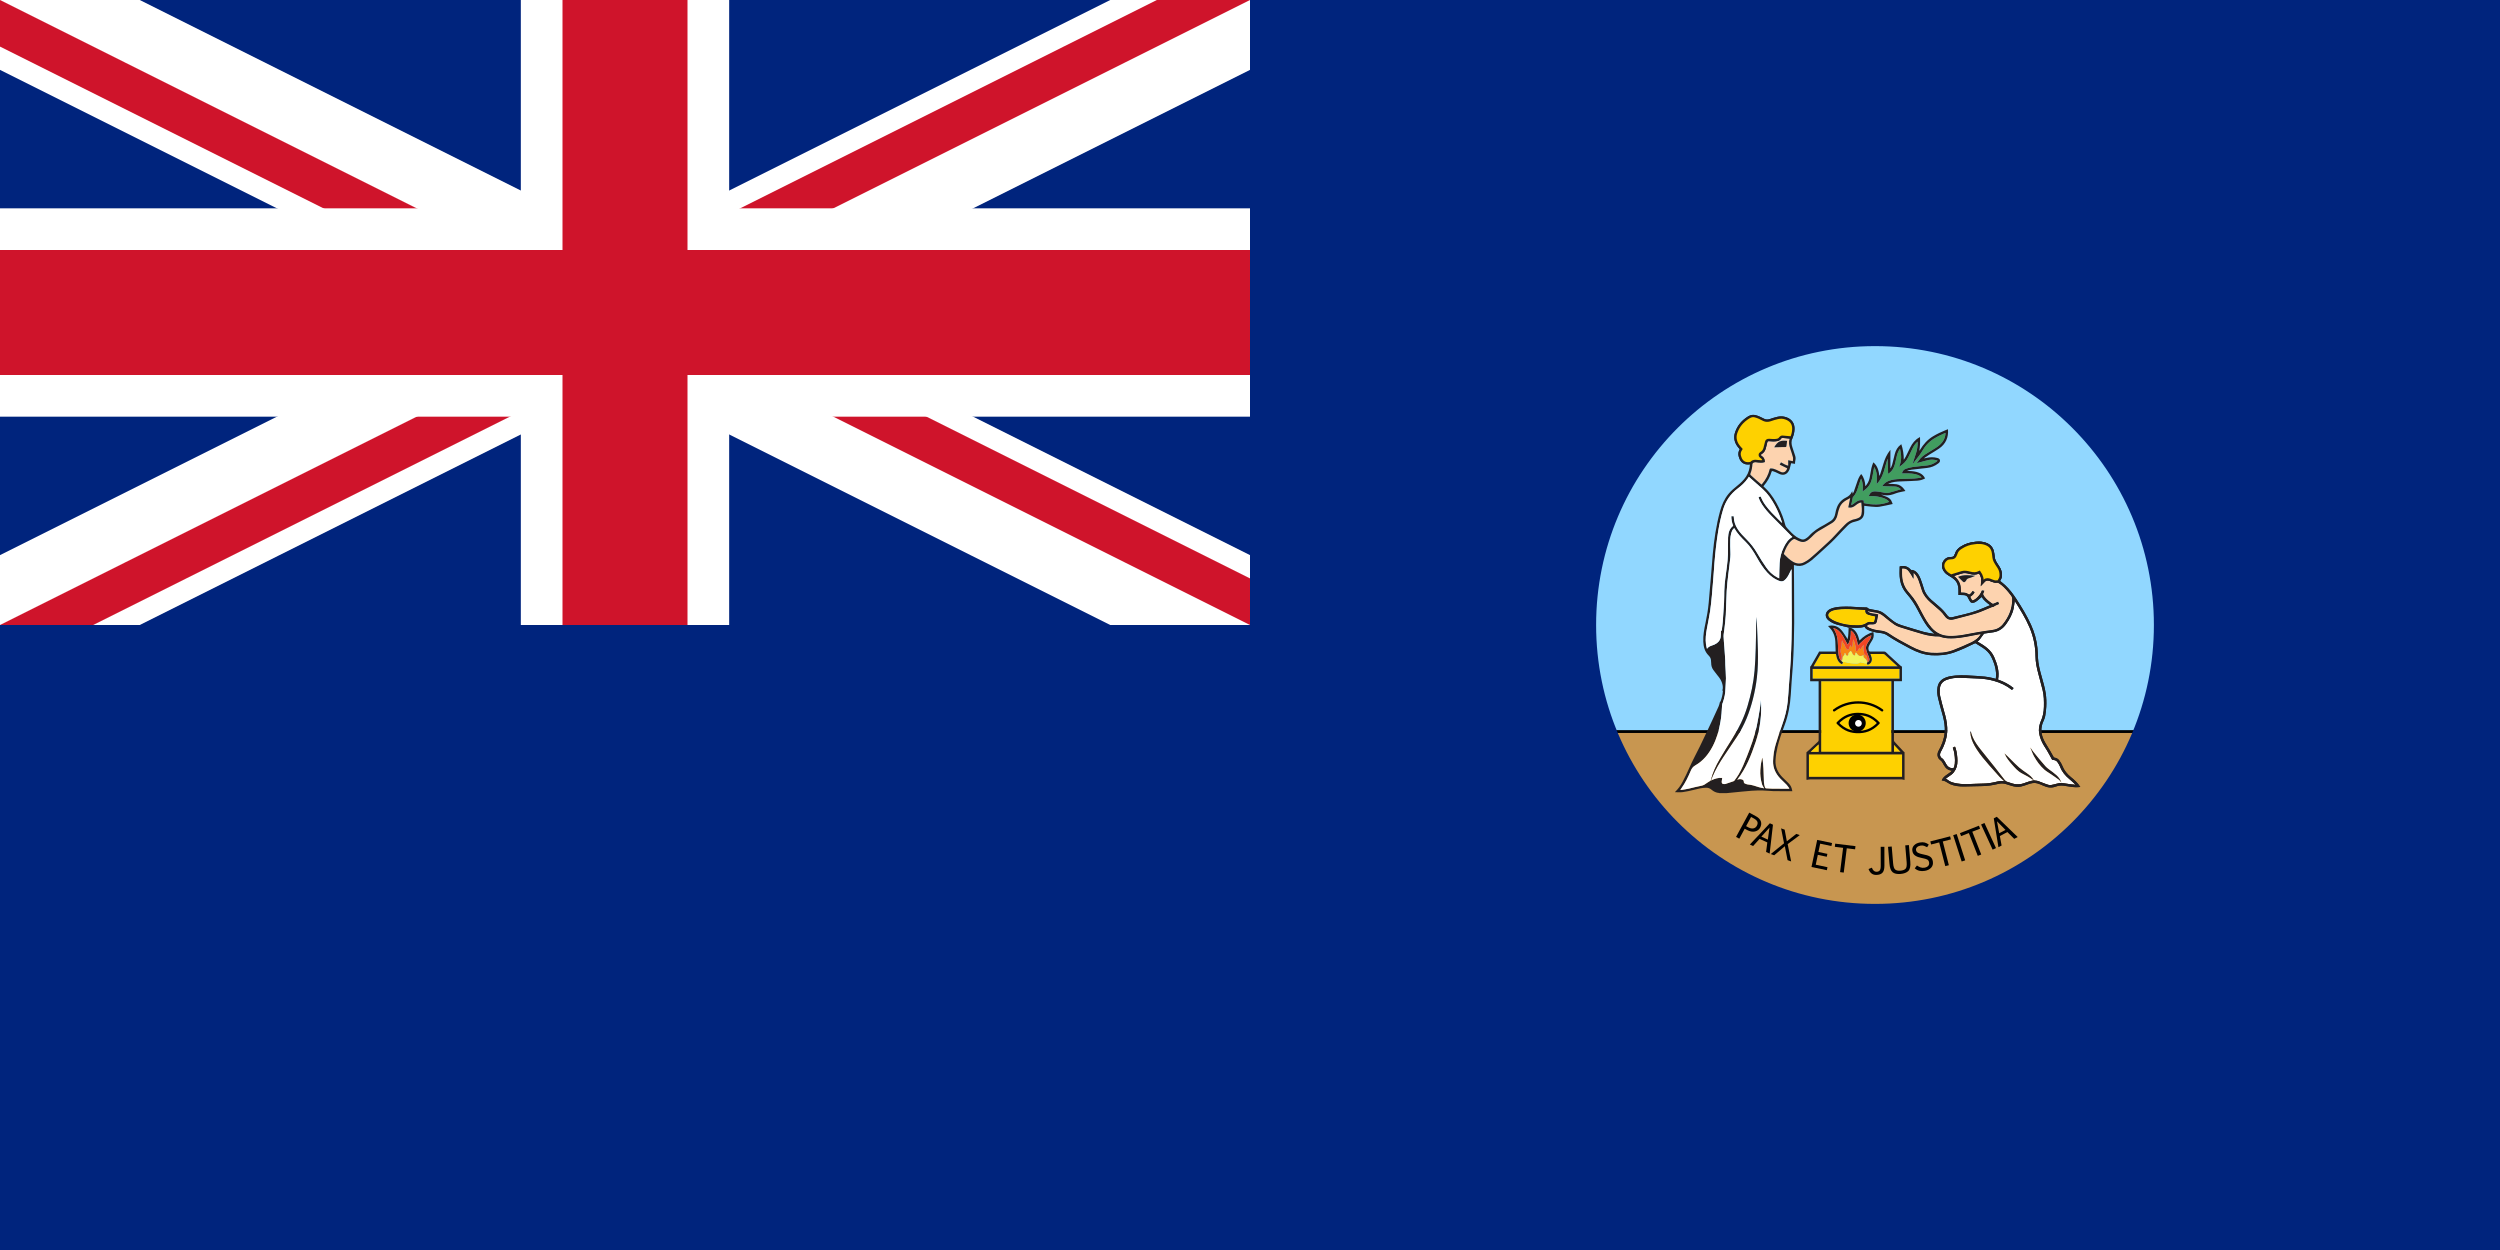 <?xml version="1.0" encoding="UTF-8" standalone="no"?>
<!-- Created with Inkscape (http://www.inkscape.org/) -->

<svg
   xmlns:dc="http://purl.org/dc/elements/1.1/"
   xmlns:cc="http://creativecommons.org/ns#"
   xmlns:rdf="http://www.w3.org/1999/02/22-rdf-syntax-ns#"
   xmlns:svg="http://www.w3.org/2000/svg"
   xmlns="http://www.w3.org/2000/svg"
   xmlns:sodipodi="http://sodipodi.sourceforge.net/DTD/sodipodi-0.dtd"
   xmlns:inkscape="http://www.inkscape.org/namespaces/inkscape"
   width="1200"
   height="600"
   id="svg2"
   version="1.1"
   inkscape:version="0.48.4 r9939"
   sodipodi:docname="Flag_of_Saint_Vincent_and_the_Grenadines_(1907-1979).svg">
  <rect width="100%" height="100%" fill="#333333" stroke="none"/>
  <defs
     id="defs4">
    <clipPath
       id="border">
      <rect
         width="30"
         height="15"
         x="-15"
         y="-7.5"
         id="rect2450" />
    </clipPath>
  </defs>
  <sodipodi:namedview
     id="base"
     pagecolor="#ffffff"
     bordercolor="#666666"
     borderopacity="1.0"
     inkscape:pageopacity="0.0"
     inkscape:pageshadow="2"
     inkscape:zoom="1.31"
     inkscape:cx="600"
     inkscape:cy="300"
     inkscape:document-units="px"
     inkscape:current-layer="layer1"
     showgrid="false"
     inkscape:window-width="1680"
     inkscape:window-height="998"
     inkscape:window-x="-8"
     inkscape:window-y="-8"
     inkscape:window-maximized="1" />
  <g
     inkscape:label="1. réteg"
     inkscape:groupmode="layer"
     id="layer1"
     transform="translate(0,-452.362)">
    <g
       id="g3552"
       transform="matrix(40,0,0,40,600,752.362)">
      <rect
         style="fill:#00247d"
         id="rect2452"
         y="-7.5"
         x="-15"
         height="15"
         width="30" />
      <g
         id="canton"
         transform="matrix(0.5,0,0,0.5,-7.5,-3.75)">
        <g
           id="g2455"
           clip-path="url(#border)">
          <circle
             sodipodi:ry="20"
             sodipodi:rx="20"
             sodipodi:cy="0"
             sodipodi:cx="0"
             d="m 20,0 c 0,11.046 -8.954,20 -20,20 -11.046,0 -20,-8.954 -20,-20 0,-11.046 8.954,-20 20,-20 11.046,0 20,8.954 20,20 z"
             style="fill:#00247d"
             id="circle2457"
             r="20"
             cy="0"
             cx="0" />
          <path
             inkscape:connector-curvature="0"
             style="stroke:#ffffff;stroke-width:3"
             id="diags_white"
             d="m -20,-10 40,20 m -40,0 40,-20" />
          <path
             inkscape:connector-curvature="0"
             style="stroke:#cf142b;stroke-width:2"
             id="diags_red"
             d="m -20,-10 40,20 m -40,0 40,-20" />
          <path
             inkscape:connector-curvature="0"
             style="fill:#ffffff;stroke:none"
             id="eraser_white"
             d="M 0,0 20,10 17,10 -3,0 m 3,0 20,-10 3,0 L 3,0 M 0,0 -20,10 -23,10 -3,0 m 3,0 -20,-10 3,0 20,10" />
          <path
             inkscape:connector-curvature="0"
             style="stroke:#ffffff;stroke-width:5"
             id="cross_white"
             d="M -20,0 20,0 M 0,-10 0,10" />
          <path
             inkscape:connector-curvature="0"
             style="stroke:#cf142b;stroke-width:3"
             id="cross_red"
             d="M -20,0 20,0 M 0,-10 0,10" />
        </g>
      </g>
    </g>
    <g
       id="g3333"
       transform="translate(-519.454,-18.599)">
      <path
         inkscape:connector-curvature="0"
         id="path5785-1"
         d="m 1554.455,770.962 c 0,74.558 -60.442,135 -135,135 -74.558,0 -135,-60.442 -135,-135 0,-74.558 60.442,-135 135,-135 74.558,0 135,60.442 135,135 z"
         style="fill:#91d7ff;fill-opacity:1;stroke:none" />
      <path
         sodipodi:nodetypes="csc"
         inkscape:connector-curvature="0"
         style="fill:#c89650;fill-opacity:1;stroke:none"
         d="m 1544.43,822.108 c -20.197,49.109 -68.583,83.854 -124.975,83.854 -56.456,0 -104.819,-34.656 -124.975,-83.854 z"
         id="path5560-7" />
      <path
         sodipodi:nodetypes="cc"
         inkscape:connector-curvature="0"
         id="path5454-9"
         d="m 1544.018,822.108 -249.126,0"
         style="fill:none;stroke:#000000;stroke-width:1.361;stroke-linecap:butt;stroke-linejoin:miter;stroke-miterlimit:4;stroke-opacity:1;stroke-dasharray:none" />
      <g
         id="g3295">
        <path
           d="m 1492.334,842.049 c 1.319,0.954 2.616,1.924 3.393,3.42 0.01,0.012 0.016,0.023 0.027,0.035 l -0.174,0.096 c -0.154,-0.147 -0.231,-0.247 -0.332,-0.308 -0.788,-0.514 -1.561,-1.052 -2.376,-1.523 -0.959,-0.553 -1.952,-1.055 -2.937,-1.569 -1.983,-1.036 -3.386,-2.705 -4.82,-4.348 -1.302,-1.491 -2.555,-3.018 -3.358,-4.854 -0.066,-0.155 -0.12,-0.308 -0.178,-0.463 1.048,0.9 1.983,1.862 2.937,2.801 1.388,1.364 2.74,2.776 4.205,4.051 1.124,0.977 2.403,1.781 3.613,2.662"
           inkscape:connector-curvature="0"
           id="path112-0-4"
           style="fill:#231f20;fill-opacity:1;fill-rule:nonzero;stroke:none" />
        <path
           d="m 1494.112,829.825 c 0.433,0.634 0.827,1.299 1.31,1.894 1.921,2.357 3.799,4.753 5.843,7.002 1.004,1.102 2.331,1.917 3.524,2.845 1.198,0.927 2.408,1.851 3.255,3.13 0.374,0.569 0.625,1.217 0.931,1.828 -0.039,0.019 -0.077,0.039 -0.12,0.058 -0.378,-0.441 -0.692,-0.966 -1.143,-1.307 -1.202,-0.912 -2.462,-1.75 -3.703,-2.608 -1.113,-0.773 -2.33,-1.43 -3.335,-2.323 -2.025,-1.797 -3.602,-3.988 -4.908,-6.346 -0.669,-1.206 -1.113,-2.531 -1.654,-3.802 -0.05,-0.109 -0.058,-0.236 -0.084,-0.353 0.027,-0.006 0.058,-0.011 0.084,-0.019"
           inkscape:connector-curvature="0"
           id="path114-9-0"
           style="fill:#231f20;fill-opacity:1;fill-rule:nonzero;stroke:none" />
        <path
           d="m 1495.767,833.999 c 1.306,2.358 2.883,4.549 4.908,6.346 1.005,0.892 2.222,1.55 3.335,2.323 1.241,0.858 2.501,1.697 3.703,2.608 0.452,0.34 0.765,0.866 1.143,1.307 0.043,-0.019 0.082,-0.04 0.12,-0.058 -0.305,-0.611 -0.556,-1.259 -0.931,-1.828 -0.847,-1.278 -2.057,-2.203 -3.255,-3.13 -1.193,-0.928 -2.52,-1.743 -3.524,-2.845 -2.044,-2.249 -3.922,-4.645 -5.843,-7.002 -0.484,-0.596 -0.878,-1.26 -1.31,-1.894 -0.027,0.008 -0.058,0.012 -0.084,0.019 0.027,0.117 0.034,0.244 0.084,0.353 0.541,1.271 0.985,2.597 1.654,3.802 z m -14.265,11.938 c -1.526,-0.271 -2.925,0.07 -4.317,0.398 -1.944,0.464 -3.896,0.734 -5.905,0.753 -2.481,0.024 -4.966,0.194 -7.451,0.248 -2.211,0.047 -4.413,-0.077 -6.569,-0.642 -1.492,-0.39 -2.064,-0.684 -3.818,-2.043 0.51,-0.353 0.993,-0.7 1.492,-1.02 0.857,-0.557 1.673,-1.133 2.322,-1.956 1.288,-1.63 1.794,-3.47 1.759,-5.514 -0.035,-1.967 -0.232,-3.912 -0.789,-5.804 -0.097,-0.332 -0.243,-0.654 -0.382,-1.021 -0.38,0.198 -0.7,0.364 -1.04,0.541 0.753,1.929 0.974,3.915 1.028,5.924 0.027,1.14 -0.049,2.28 -0.425,3.381 -0.147,0.429 -0.414,0.518 -0.843,0.507 -1.329,-0.039 -2.222,-0.727 -2.86,-1.825 -0.235,-0.402 -0.467,-0.8 -0.683,-1.209 -0.383,-0.738 -0.865,-1.364 -1.573,-1.843 -0.831,-0.564 -1.028,-1.681 -0.537,-2.705 0.394,-0.82 0.857,-1.603 1.241,-2.427 1.391,-2.984 2.11,-6.113 1.978,-9.418 -0.104,-2.686 -0.738,-5.267 -1.488,-7.838 -0.683,-2.365 -1.294,-4.754 -1.862,-7.153 -0.302,-1.279 -0.321,-2.598 -0.182,-3.915 0.224,-2.142 1.461,-3.424 3.408,-4.128 2.006,-0.727 4.088,-0.97 6.195,-0.927 2.929,0.062 5.855,0.244 8.784,0.351 2.555,0.097 5.066,0.441 7.532,1.133 3.123,0.873 6.014,2.214 8.56,4.247 0.035,0.027 0.077,0.043 0.159,0.089 0.232,-0.278 0.463,-0.556 0.738,-0.884 -2.229,-1.825 -4.734,-3.116 -7.455,-4.07 0.758,-3.837 -0.366,-7.331 -1.847,-10.77 -1.573,-3.64 -4.754,-5.565 -8.015,-7.47 0.371,-0.344 0.739,-0.606 1.009,-0.947 0.657,-0.835 1.275,-1.701 1.885,-2.57 0.14,-0.201 0.244,-0.332 0.514,-0.367 1.422,-0.182 2.845,-0.375 4.259,-0.603 2.6,-0.417 4.587,-1.804 6.091,-3.93 1.635,-2.312 3.018,-4.746 3.586,-7.552 0.236,-1.16 0.356,-2.342 0.526,-3.513 0,-0.006 0.046,0.027 0.073,0.07 2.578,4.104 5.156,8.209 7.053,12.692 1.866,4.413 2.809,9.016 2.84,13.816 0.015,2.794 0.598,5.506 1.318,8.196 0.707,2.648 1.426,5.295 2.091,7.954 0.661,2.646 0.676,5.348 0.626,8.057 -0.043,2.454 -0.483,4.803 -1.534,7.038 -0.263,0.568 -0.422,1.193 -0.58,1.801 -0.626,2.392 -0.151,4.684 0.7,6.926 0.738,1.951 1.955,3.632 3.03,5.398 0.815,1.342 1.507,2.756 2.272,4.124 0.065,0.119 0.263,0.236 0.398,0.232 0.958,-0.039 1.747,0.305 2.272,1.09 0.471,0.7 0.939,1.43 1.236,2.214 0.908,2.403 2.496,4.258 4.448,5.866 0.943,0.773 1.812,1.631 2.712,2.454 0.055,0.049 0.097,0.111 0.243,0.289 -0.772,-0.069 -1.422,-0.108 -2.067,-0.197 -1.403,-0.189 -2.811,-0.398 -4.209,-0.615 -1.025,-0.159 -1.99,0.081 -2.96,0.348 -0.831,0.223 -1.666,0.463 -2.516,0.58 -0.989,0.135 -1.913,-0.239 -2.821,-0.599 -1.175,-0.46 -2.341,-0.94 -3.532,-1.345 -0.472,-0.163 -1.005,-0.132 -1.508,-0.209 -0.119,-0.016 -0.286,-0.051 -0.359,-0.12 -0.012,-0.012 -0.02,-0.023 -0.027,-0.035 -0.777,-1.496 -2.075,-2.466 -3.393,-3.42 -1.209,-0.881 -2.488,-1.686 -3.613,-2.662 -1.465,-1.275 -2.817,-2.687 -4.205,-4.051 -0.954,-0.939 -1.889,-1.901 -2.937,-2.801 0.058,0.155 0.113,0.308 0.178,0.463 0.803,1.836 2.057,3.363 3.358,4.854 1.433,1.643 2.837,3.312 4.82,4.348 0.985,0.514 1.978,1.017 2.937,1.569 0.815,0.471 1.588,1.009 2.376,1.523 0.101,0.062 0.178,0.161 0.332,0.308 -0.289,0.04 -0.513,0.04 -0.722,0.101 -1.078,0.309 -2.192,0.545 -3.219,0.974 -2.331,0.97 -4.634,1.001 -6.983,0.139 -0.681,-0.246 -1.399,-0.397 -2.064,-0.675 -0.247,-0.105 -0.475,-0.295 -0.673,-0.503 -0.062,-0.073 -0.124,-0.143 -0.182,-0.217 -1.557,-1.978 -3.072,-3.988 -4.637,-5.962 -2.283,-2.88 -4.615,-5.724 -6.894,-8.607 -1.515,-1.913 -2.957,-3.887 -3.922,-6.148 -0.394,-0.927 -0.642,-1.92 -0.943,-2.84 -0.108,0.704 -0.069,1.492 0.086,2.28 0.459,2.342 1.557,4.409 2.817,6.4 1.75,2.759 3.888,5.229 6.017,7.694 1.623,1.881 3.281,3.736 4.962,5.564 0.684,0.746 1.476,1.391 2.28,2.137"
           inkscape:connector-curvature="0"
           id="path116-4-4"
           style="fill:#ffffff;fill-opacity:1;fill-rule:nonzero;stroke:none" />
        <path
           d="m 1517.771,848.371 c 0.058,0.093 0.116,0.177 0.224,0.344 -0.383,0.031 -0.707,0.065 -1.036,0.085 -1.925,0.097 -3.822,-0.162 -5.704,-0.518 -1.705,-0.329 -3.378,-0.441 -5.047,0.228 -2.041,0.819 -4.016,0.476 -5.96,-0.421 -0.935,-0.433 -1.897,-0.83 -2.883,-1.117 -1.448,-0.417 -2.867,-0.085 -4.262,0.391 -1.179,0.406 -2.349,0.858 -3.56,1.137 -1.584,0.355 -3.161,0.081 -4.698,-0.39 -0.87,-0.267 -1.736,-0.541 -2.605,-0.815 -1.23,-0.383 -2.474,-0.34 -3.703,-0.043 -2.59,0.622 -5.186,1.047 -7.869,1.036 -2.902,-0.012 -5.804,0.205 -8.702,0.193 -2.145,-0.006 -4.298,-0.224 -6.303,-1.074 -0.839,-0.359 -1.58,-0.948 -2.396,-1.372 -0.379,-0.197 -0.835,-0.262 -1.256,-0.382 -0.174,-0.047 -0.352,-0.066 -0.537,-0.1 0.502,-1.202 1.372,-1.998 2.404,-2.671 0.696,-0.452 1.361,-0.954 2.025,-1.453 0.174,-0.135 0.289,-0.343 0.483,-0.58 -1.909,-0.104 -3.061,-1.179 -3.892,-2.694 -0.162,-0.302 -0.336,-0.591 -0.491,-0.892 -0.313,-0.615 -0.723,-1.117 -1.299,-1.531 -1.19,-0.846 -1.573,-2.494 -0.935,-3.957 0.345,-0.788 0.801,-1.527 1.175,-2.303 1.399,-2.915 2.145,-5.975 2.006,-9.218 -0.104,-2.531 -0.703,-4.965 -1.406,-7.385 -0.676,-2.319 -1.306,-4.658 -1.859,-7.011 -0.375,-1.611 -0.479,-3.269 -0.228,-4.923 0.366,-2.451 1.835,-3.965 4.099,-4.804 1.457,-0.541 2.976,-0.8 4.518,-0.919 3.552,-0.287 7.092,0.015 10.639,0.231 2.299,0.139 4.583,0.344 6.829,0.873 0.583,0.139 1.163,0.294 1.909,0.483 0.05,-0.923 0.174,-1.797 0.124,-2.662 -0.167,-2.798 -1.067,-5.403 -2.307,-7.892 -0.915,-1.831 -2.35,-3.203 -4.035,-4.32 -1.132,-0.75 -2.288,-1.461 -3.447,-2.168 -0.116,-0.07 -0.345,-0.035 -0.48,0.035 -3.243,1.619 -6.527,3.15 -9.947,4.352 -3.451,1.217 -7.03,1.55 -10.674,1.345 -3.722,-0.209 -7.104,-1.465 -10.346,-3.184 -3.776,-2.006 -7.555,-4.003 -11.095,-6.42 -1.017,-0.695 -2.187,-0.966 -3.397,-1.097 -1.075,-0.116 -2.134,-0.287 -3.174,-0.549 -0.761,-0.193 -1.51,-0.445 -2.244,-0.758 -1.071,-0.46 -1.531,-0.854 -1.96,-1.646 -2.384,0.669 -4.812,0.495 -7.258,0.31 l -0.409,0.035 c -1.87,-0.464 -3.702,-0.87 -5.507,-1.385 -1.499,-0.428 -2.922,-1.074 -4.147,-2.086 -1.426,-1.183 -1.731,-2.795 -0.777,-4.139 0.502,-0.703 1.206,-1.137 1.99,-1.457 1.566,-0.642 3.219,-0.823 4.885,-0.92 3.061,-0.174 6.11,0.047 9.163,0.247 1.024,0.065 2.056,0.062 3.088,0.097 0.082,0 0.19,0.023 0.24,0.077 0.73,0.784 1.739,0.784 2.686,0.963 0.919,0.174 1.854,0.305 2.763,0.529 1.6,0.39 2.817,1.419 4.026,2.466 1.051,0.908 2.122,1.801 3.235,2.632 1.488,1.121 3.238,1.696 5.001,2.23 3.127,0.943 6.234,1.948 9.379,2.825 1.508,0.421 3.08,0.611 4.626,0.897 0.143,0.028 0.297,0.006 0.545,0.006 -0.236,-0.193 -0.406,-0.336 -0.58,-0.475 -2.053,-1.689 -3.533,-3.83 -4.847,-6.098 -0.866,-1.491 -1.685,-3.019 -2.473,-4.552 -1.495,-2.91 -3.25,-5.628 -5.442,-8.081 -1.692,-1.894 -2.759,-4.151 -3.176,-6.686 -0.348,-2.118 -0.236,-4.247 -0.177,-6.407 2.248,-0.611 4.065,0.006 5.452,1.697 0.22,-0.02 0.383,-0.07 0.525,-0.043 1.385,0.275 2.331,1.129 3.057,2.288 0.85,1.361 1.337,2.875 1.832,4.383 0.256,0.777 0.518,1.55 0.742,2.334 0.635,2.199 1.971,3.926 3.645,5.422 1.125,1.012 2.292,1.975 3.451,2.952 1.531,1.292 2.902,2.736 4.069,4.36 0.657,0.92 1.48,1.233 2.57,0.942 4.034,-1.062 8.166,-1.777 12.081,-3.269 1.917,-0.731 3.791,-1.561 5.685,-2.346 0.081,-0.035 0.159,-0.085 0.289,-0.154 -1.623,-1.179 -3.161,-2.39 -4.038,-3.927 -0.627,0.537 -1.287,1.109 -1.956,1.677 -0.607,0.514 -1.255,0.951 -2.056,1.105 -0.63,0.119 -1.198,-0.019 -1.553,-0.568 -0.391,-0.603 -0.738,-1.245 -1.039,-1.902 -0.38,-0.827 -1.056,-1.129 -1.883,-1.194 -0.676,-0.053 -1.357,-0.05 -2.036,-0.066 -0.167,-0.008 -0.332,-0.006 -0.626,-0.006 0,-0.819 -0.01,-1.585 0,-2.354 0.015,-1.901 -0.487,-3.625 -1.886,-4.962 -0.649,-0.618 -1.426,-1.117 -2.191,-1.603 -0.993,-0.63 -2.01,-1.214 -2.74,-2.172 -1.372,-1.793 -1.419,-4.004 -0.092,-5.642 0.753,-0.927 1.727,-1.418 2.929,-1.461 0.274,-0.012 0.553,-0.073 0.827,-0.066 0.603,0.012 0.94,-0.329 1.171,-0.823 0.116,-0.252 0.252,-0.499 0.329,-0.761 0.441,-1.515 1.457,-2.551 2.744,-3.37 2.11,-1.349 4.436,-2.049 6.91,-2.315 1.654,-0.178 3.296,-0.14 4.904,0.355 2.539,0.785 3.934,2.516 4.277,5.14 0.167,1.283 0.209,2.605 0.82,3.776 0.383,0.738 0.862,1.426 1.322,2.118 0.727,1.09 1.325,2.214 1.488,3.548 0.17,1.399 0.01,2.701 -0.85,3.826 0.834,0.692 1.692,1.329 2.465,2.052 2.114,1.974 3.842,4.27 5.407,6.686 2.555,3.938 5.001,7.941 6.952,12.22 1.639,3.59 2.726,7.342 3.134,11.269 0.159,1.504 0.167,3.023 0.236,4.534 0.144,3.165 0.94,6.207 1.798,9.236 0.753,2.655 1.526,5.302 1.94,8.038 0.324,2.149 0.394,4.309 0.263,6.469 -0.089,1.473 -0.255,2.949 -0.518,4.398 -0.155,0.854 -0.498,1.689 -0.865,2.481 -1.431,3.069 -1.214,6.11 0.224,9.067 0.777,1.6 1.808,3.08 2.709,4.626 0.669,1.144 1.302,2.307 1.971,3.455 0.078,0.132 0.248,0.279 0.395,0.301 1.02,0.147 1.847,0.654 2.419,1.481 0.53,0.769 1.052,1.58 1.384,2.446 0.847,2.226 2.284,3.957 4.108,5.434 1.6,1.295 3.146,2.647 4.274,4.402 z m -51.874,-89.554 c 0.166,0.316 0.437,0.409 0.738,0.244 0.471,-0.256 0.967,-0.499 1.364,-0.846 1.214,-1.056 2.191,-2.289 2.763,-3.842 0.375,0.047 0.738,0.089 1.155,0.14 -0.116,0.344 -0.154,0.673 -0.32,0.915 -0.367,0.542 -0.225,1.005 0.103,1.477 0.124,0.177 0.233,0.363 0.364,0.533 0.99,1.318 2.288,2.289 3.626,3.211 0.25,0.174 0.448,0.182 0.714,0.062 0.696,-0.316 1.407,-0.603 2.141,-0.916 0.155,0.394 0.29,0.73 0.437,1.094 -0.591,0.251 -1.152,0.468 -1.688,0.73 -0.367,0.182 -0.708,0.429 -1.075,0.657 -0.228,0.043 -0.521,0.051 -0.78,0.151 -2.473,0.993 -4.889,2.164 -7.424,2.96 -3.478,1.09 -7.061,1.851 -10.57,2.844 -1.983,0.56 -3.443,0.077 -4.611,-1.619 -0.607,-0.884 -1.329,-1.72 -2.114,-2.45 -1.491,-1.387 -3.08,-2.675 -4.607,-4.023 -1.828,-1.616 -3.389,-3.428 -4.166,-5.797 -0.289,-0.892 -0.572,-1.789 -0.865,-2.682 -0.499,-1.523 -0.947,-3.072 -1.874,-4.41 -0.305,-0.441 -0.712,-0.815 -1.075,-1.225 -0.066,0.031 -0.135,0.058 -0.205,0.084 0,0.843 0,1.686 0,2.528 -0.046,0.006 -0.092,0.008 -0.139,0.012 -0.232,-0.433 -0.429,-0.885 -0.695,-1.298 -0.549,-0.851 -1.06,-1.743 -1.72,-2.504 -0.734,-0.843 -1.755,-1.148 -2.944,-1.005 0,0.87 0.01,1.716 0,2.562 -0.012,3.061 0.803,5.855 2.725,8.278 0.861,1.089 1.8,2.118 2.639,3.227 1.7,2.248 2.93,4.784 4.24,7.265 1.317,2.504 2.704,4.962 4.586,7.1 2.176,2.465 4.897,3.779 8.19,3.922 2.481,0.108 4.939,-0.135 7.369,-0.584 4.445,-0.823 8.873,-1.689 13.367,-2.225 2.088,-0.247 3.911,-1.098 5.271,-2.775 2.806,-3.462 4.468,-7.35 4.511,-11.876 0.01,-0.83 -0.178,-1.464 -0.708,-2.064 -0.406,-0.463 -0.753,-0.981 -1.147,-1.453 -1.377,-1.657 -2.845,-3.215 -4.684,-4.382 -0.286,-0.182 -0.548,-0.267 -0.908,-0.205 -0.386,0.066 -0.82,0.073 -1.19,-0.031 -0.785,-0.217 -1.554,-0.503 -2.311,-0.8 -0.855,-0.337 -1.612,-0.205 -2.264,0.417 -0.472,0.444 -0.901,0.931 -1.342,1.406 -0.108,0.12 -0.173,0.271 -0.258,0.406 -0.059,-0.035 -0.116,-0.073 -0.174,-0.112 0.309,-1.987 0.266,-3.911 -0.943,-5.661 -1.488,0.695 -2.983,0.595 -4.498,0.189 -1.272,-0.344 -2.555,-0.626 -3.872,-0.205 -1.214,0.391 -2.423,0.777 -3.633,1.167 0.01,0.008 0.031,0.046 0.065,0.073 2.032,1.577 3.188,3.602 3.196,6.226 0.01,0.545 0.062,1.094 0.097,1.678 0.248,0 0.444,-0.006 0.645,0 0.986,0.006 1.96,0.097 2.776,0.711 0.363,0.274 0.652,0.228 0.931,-0.015 0.309,-0.275 0.576,-0.599 0.842,-0.916 0.132,-0.159 0.233,-0.351 0.36,-0.556 0.352,0.213 0.661,0.398 0.967,0.58 -0.418,0.943 -0.936,1.492 -2.099,2.245 0.239,0.46 0.479,0.924 0.723,1.385 z m -65.714,10.291 c 3.613,1.499 7.401,2.086 11.301,1.994 1.492,-0.039 2.89,-0.329 4.12,-1.256 0.297,-0.225 0.737,-0.309 1.125,-0.348 0.44,-0.042 0.888,0.043 1.337,0.058 0.425,0.016 0.931,0.02 1.073,-0.436 0.232,-0.738 0.329,-1.515 0.487,-2.296 -0.289,-0.05 -0.471,-0.065 -0.653,-0.108 -0.955,-0.228 -1.94,-0.379 -2.856,-0.711 -1.075,-0.394 -1.418,-1.097 -1.302,-2.242 -0.185,-0.011 -0.367,-0.023 -0.549,-0.035 -1.573,-0.092 -3.142,-0.181 -4.714,-0.282 -2.76,-0.177 -5.515,-0.263 -8.267,0.124 -1.132,0.159 -2.253,0.394 -3.235,1.024 -1.299,0.835 -1.411,2.184 -0.197,3.131 0.707,0.553 1.503,1.039 2.33,1.384 z m 82.409,77.029 c 0.665,0.278 1.383,0.429 2.064,0.675 2.35,0.862 4.653,0.831 6.983,-0.139 1.028,-0.429 2.141,-0.665 3.219,-0.974 0.209,-0.062 0.433,-0.062 0.722,-0.101 l 0.174,-0.096 c 0.074,0.069 0.24,0.104 0.359,0.12 0.502,0.077 1.036,0.046 1.508,0.209 1.19,0.405 2.357,0.885 3.532,1.345 0.907,0.36 1.832,0.734 2.821,0.599 0.85,-0.116 1.686,-0.356 2.516,-0.58 0.97,-0.267 1.936,-0.507 2.96,-0.348 1.398,0.217 2.805,0.425 4.209,0.615 0.645,0.089 1.294,0.128 2.067,0.197 -0.147,-0.178 -0.188,-0.24 -0.243,-0.289 -0.9,-0.823 -1.769,-1.681 -2.712,-2.454 -1.952,-1.608 -3.54,-3.463 -4.448,-5.866 -0.297,-0.785 -0.765,-1.515 -1.236,-2.214 -0.526,-0.785 -1.314,-1.129 -2.272,-1.09 -0.135,0.006 -0.332,-0.113 -0.398,-0.232 -0.766,-1.368 -1.457,-2.782 -2.272,-4.124 -1.075,-1.766 -2.292,-3.447 -3.03,-5.398 -0.85,-2.242 -1.326,-4.534 -0.7,-6.926 0.159,-0.607 0.317,-1.233 0.58,-1.801 1.051,-2.235 1.491,-4.584 1.534,-7.038 0.05,-2.71 0.035,-5.411 -0.626,-8.057 -0.665,-2.659 -1.384,-5.306 -2.091,-7.954 -0.719,-2.69 -1.302,-5.402 -1.318,-8.196 -0.031,-4.8 -0.974,-9.403 -2.84,-13.816 -1.897,-4.483 -4.475,-8.587 -7.053,-12.692 -0.027,-0.043 -0.073,-0.073 -0.073,-0.07 -0.17,1.171 -0.289,2.353 -0.526,3.513 -0.568,2.805 -1.951,5.24 -3.586,7.552 -1.504,2.126 -3.491,3.512 -6.091,3.93 -1.414,0.228 -2.837,0.421 -4.259,0.603 -0.271,0.035 -0.374,0.166 -0.514,0.367 -0.61,0.869 -1.228,1.735 -1.885,2.57 -0.271,0.34 -0.638,0.603 -1.009,0.947 3.261,1.905 6.442,3.83 8.015,7.47 1.481,3.44 2.605,6.933 1.847,10.77 2.721,0.954 5.226,2.246 7.455,4.07 -0.275,0.328 -0.506,0.606 -0.738,0.884 -0.081,-0.046 -0.124,-0.061 -0.159,-0.089 -2.547,-2.033 -5.438,-3.374 -8.56,-4.247 -2.465,-0.692 -4.977,-1.036 -7.532,-1.133 -2.929,-0.108 -5.855,-0.289 -8.785,-0.351 -2.107,-0.043 -4.189,0.201 -6.195,0.927 -1.947,0.704 -3.184,1.986 -3.408,4.128 -0.14,1.318 -0.12,2.636 0.182,3.915 0.568,2.399 1.179,4.788 1.862,7.153 0.75,2.571 1.384,5.151 1.488,7.838 0.132,3.304 -0.587,6.434 -1.978,9.418 -0.383,0.824 -0.847,1.608 -1.241,2.427 -0.491,1.024 -0.294,2.141 0.537,2.705 0.708,0.479 1.19,1.105 1.573,1.843 0.217,0.409 0.448,0.807 0.684,1.209 0.638,1.098 1.531,1.786 2.86,1.825 0.429,0.011 0.696,-0.078 0.843,-0.507 0.375,-1.101 0.452,-2.241 0.425,-3.381 -0.053,-2.009 -0.274,-3.996 -1.028,-5.924 0.34,-0.177 0.66,-0.343 1.04,-0.541 0.139,0.367 0.285,0.689 0.382,1.021 0.557,1.893 0.754,3.837 0.789,5.804 0.035,2.044 -0.471,3.884 -1.759,5.514 -0.649,0.823 -1.465,1.399 -2.322,1.956 -0.499,0.321 -0.982,0.668 -1.492,1.02 1.755,1.36 2.326,1.654 3.818,2.043 2.156,0.565 4.359,0.689 6.569,0.642 2.485,-0.053 4.97,-0.224 7.451,-0.248 2.01,-0.019 3.962,-0.289 5.905,-0.753 1.391,-0.328 2.79,-0.668 4.317,-0.398 l 0.417,-0.302 c 0.198,0.209 0.425,0.399 0.673,0.503 z m -36.045,-61.845 c 3.602,0.224 7.149,-0.035 10.527,-1.318 2.937,-1.113 5.801,-2.427 8.66,-3.721 0.889,-0.402 1.708,-0.989 2.497,-1.573 0.815,-0.606 1.445,-1.403 1.994,-2.366 -0.557,0.097 -1.028,0.178 -1.496,0.263 -3.625,0.662 -7.215,1.523 -10.906,1.755 -2.45,0.154 -4.877,0.123 -7.211,-0.788 -0.139,-0.055 -0.302,-0.082 -0.449,-0.078 -2.52,0.039 -4.993,-0.34 -7.404,-1.005 -3.088,-0.854 -6.142,-1.831 -9.206,-2.766 -1.646,-0.507 -3.354,-0.92 -4.791,-1.91 -1.484,-1.02 -2.903,-2.145 -4.286,-3.3 -1.268,-1.063 -2.524,-2.099 -4.201,-2.408 -0.985,-0.182 -1.979,-0.324 -2.965,-0.495 -0.444,-0.077 -0.88,-0.185 -1.317,-0.278 -0.016,0.061 -0.031,0.12 -0.047,0.178 1.457,1.22 3.39,0.877 5.048,1.402 -0.136,0.746 -0.263,1.457 -0.399,2.165 -0.077,0.421 -0.159,0.846 -0.259,1.263 -0.167,0.7 -0.63,1.163 -1.31,1.291 -0.565,0.108 -1.16,0.096 -1.74,0.054 -0.545,-0.043 -1.001,0.05 -1.406,0.425 -0.279,0.255 -0.314,0.494 0.011,0.719 0.263,0.181 0.538,0.363 0.828,0.499 1.611,0.753 3.331,1.097 5.085,1.29 1.492,0.163 2.923,0.495 4.178,1.356 3.42,2.342 7.081,4.271 10.728,6.215 3.084,1.638 6.288,2.906 9.836,3.131"
           inkscape:connector-curvature="0"
           id="path118-8-8"
           style="fill:#231f20;fill-opacity:1;fill-rule:nonzero;stroke:none" />
        <path
           d="m 1465.34,821.86 c 0.301,0.921 0.549,1.913 0.943,2.84 0.966,2.262 2.408,4.236 3.922,6.148 2.28,2.883 4.611,5.727 6.894,8.607 1.566,1.974 3.08,3.984 4.637,5.962 0.058,0.074 0.12,0.144 0.182,0.217 l -0.417,0.302 c -0.804,-0.746 -1.595,-1.391 -2.28,-2.137 -1.681,-1.828 -3.339,-3.683 -4.962,-5.564 -2.129,-2.466 -4.266,-4.935 -6.017,-7.694 -1.26,-1.991 -2.358,-4.058 -2.817,-6.4 -0.155,-0.788 -0.193,-1.577 -0.086,-2.28"
           inkscape:connector-curvature="0"
           id="path120-8-8"
           style="fill:#231f20;fill-opacity:1;fill-rule:nonzero;stroke:none" />
        <path
           d="m 1466.635,759.061 c -0.301,0.166 -0.572,0.073 -0.738,-0.244 -0.244,-0.46 -0.484,-0.924 -0.723,-1.385 1.163,-0.753 1.681,-1.302 2.099,-2.245 -0.305,-0.182 -0.615,-0.367 -0.967,-0.58 -0.127,0.205 -0.228,0.398 -0.36,0.556 -0.266,0.317 -0.533,0.641 -0.842,0.916 -0.279,0.244 -0.568,0.289 -0.931,0.015 -0.816,-0.615 -1.79,-0.707 -2.776,-0.711 -0.201,-0.006 -0.397,0 -0.645,0 -0.035,-0.583 -0.092,-1.132 -0.097,-1.678 -0.01,-2.624 -1.163,-4.648 -3.196,-6.225 -0.034,-0.027 -0.062,-0.066 -0.065,-0.073 1.21,-0.39 2.419,-0.777 3.633,-1.167 1.318,-0.421 2.6,-0.139 3.872,0.205 1.515,0.406 3.01,0.506 4.498,-0.189 1.209,1.75 1.252,3.675 0.943,5.661 0.058,0.039 0.116,0.077 0.174,0.112 0.085,-0.135 0.15,-0.286 0.258,-0.406 0.441,-0.475 0.87,-0.962 1.342,-1.406 0.652,-0.622 1.41,-0.754 2.264,-0.417 0.757,0.297 1.526,0.583 2.311,0.8 0.37,0.104 0.804,0.097 1.19,0.031 0.36,-0.062 0.623,0.023 0.908,0.205 1.84,1.167 3.308,2.725 4.684,4.382 0.394,0.472 0.742,0.99 1.147,1.453 0.529,0.6 0.715,1.233 0.708,2.064 -0.043,4.526 -1.705,8.414 -4.511,11.877 -1.361,1.677 -3.184,2.528 -5.271,2.775 -4.494,0.537 -8.923,1.402 -13.367,2.225 -2.43,0.449 -4.889,0.692 -7.369,0.584 -3.293,-0.143 -6.014,-1.457 -8.19,-3.922 -1.882,-2.138 -3.269,-4.596 -4.586,-7.099 -1.31,-2.481 -2.54,-5.017 -4.24,-7.265 -0.838,-1.11 -1.778,-2.138 -2.639,-3.227 -1.921,-2.423 -2.736,-5.218 -2.725,-8.278 0.01,-0.846 0,-1.692 0,-2.562 1.19,-0.143 2.211,0.162 2.944,1.005 0.661,0.761 1.171,1.654 1.72,2.504 0.266,0.413 0.463,0.865 0.695,1.298 0.046,-0.006 0.093,-0.008 0.139,-0.012 0,-0.842 0,-1.685 0,-2.528 0.07,-0.027 0.139,-0.054 0.205,-0.084 0.363,0.409 0.769,0.784 1.075,1.225 0.927,1.337 1.375,2.887 1.874,4.41 0.293,0.893 0.576,1.79 0.865,2.682 0.777,2.369 2.338,4.181 4.166,5.797 1.526,1.348 3.115,2.635 4.607,4.023 0.785,0.73 1.507,1.566 2.114,2.45 1.167,1.697 2.627,2.179 4.611,1.619 3.509,-0.993 7.091,-1.754 10.57,-2.844 2.535,-0.796 4.951,-1.967 7.424,-2.96 0.259,-0.1 0.553,-0.108 0.78,-0.151 0.367,-0.228 0.708,-0.475 1.075,-0.657 0.537,-0.263 1.097,-0.479 1.688,-0.73 -0.147,-0.364 -0.282,-0.7 -0.437,-1.094 -0.734,0.313 -1.445,0.599 -2.141,0.916 -0.266,0.12 -0.464,0.112 -0.714,-0.062 -1.337,-0.923 -2.636,-1.893 -3.626,-3.211 -0.131,-0.17 -0.239,-0.356 -0.364,-0.533 -0.328,-0.472 -0.47,-0.935 -0.103,-1.477 0.166,-0.243 0.204,-0.572 0.32,-0.916 -0.417,-0.05 -0.78,-0.092 -1.155,-0.14 -0.572,1.554 -1.549,2.787 -2.763,3.842 -0.398,0.348 -0.893,0.591 -1.364,0.846 z m 0.958,-11.687 c -2.813,-0.343 -5.596,-0.684 -8.27,0.472 0.738,0.73 1.465,1.426 2.163,2.144 0.545,0.561 0.801,0.588 1.377,0.047 0.135,-0.127 0.286,-0.271 0.34,-0.433 0.251,-0.766 0.865,-0.982 1.56,-1.187 0.963,-0.286 1.886,-0.692 2.829,-1.043"
           inkscape:connector-curvature="0"
           id="path122-2-2"
           style="fill:#fdd3af;fill-opacity:1;fill-rule:nonzero;stroke:none" />
        <path
           d="m 1459.323,747.845 c 2.675,-1.156 5.457,-0.815 8.27,-0.472 -0.943,0.352 -1.867,0.758 -2.829,1.043 -0.695,0.205 -1.31,0.421 -1.56,1.187 -0.055,0.162 -0.205,0.305 -0.34,0.433 -0.576,0.541 -0.831,0.514 -1.377,-0.047 -0.699,-0.718 -1.425,-1.414 -2.163,-2.144"
           inkscape:connector-curvature="0"
           id="path124-4-4"
           style="fill:#231f20;fill-opacity:1;fill-rule:nonzero;stroke:none" />
        <path
           d="m 1432.453,833.052 c 0,3.613 0,7.204 0,10.817 -14.914,0 -29.804,0 -44.732,0 0,-3.59 0,-7.18 0,-10.817 14.924,0 29.815,0 44.732,0"
           inkscape:connector-curvature="0"
           id="path126-5-5"
           style="fill:#fed100;fill-opacity:1;fill-rule:nonzero;stroke:none" />
        <path
           d="m 1431.7,831.808 c -1.083,0 -2.088,0 -3.119,0 0,-1.105 0,-2.177 0,-3.351 1.062,1.144 2.063,2.218 3.119,3.351"
           inkscape:connector-curvature="0"
           id="path128-5-5"
           style="fill:#fed100;fill-opacity:1;fill-rule:nonzero;stroke:none" />
        <path
           d="m 1431.228,792.045 c 0,1.558 0,3.096 0,4.672 -13.886,0 -27.767,0 -41.699,0 0,-1.569 0,-3.107 0,-4.672 13.905,0 27.79,0 41.699,0"
           inkscape:connector-curvature="0"
           id="path130-1-1"
           style="fill:#fed100;fill-opacity:1;fill-rule:nonzero;stroke:none" />
        <path
           d="m 1400.697,784.876 c 0.417,1.978 0.804,3.98 2.987,4.95 0.078,-0.209 0.147,-0.39 0.213,-0.572 0.053,-0.159 0.104,-0.313 0.158,-0.471 1.33,-0.252 2.536,0.459 3.884,0.518 0.997,0.042 3.845,0.483 4.267,-0.468 1.201,0.116 2.136,0.715 3.373,0.506 0.093,0.244 0.185,0.479 0.278,0.716 1.55,-0.309 2.404,-1.778 1.987,-3.451 -0.14,-0.564 -0.363,-1.105 -0.564,-1.705 0.167,-0.007 0.325,-0.023 0.487,-0.023 1.84,0 3.679,0.011 5.519,-0.008 0.394,-0.006 0.684,0.108 0.977,0.383 1.875,1.75 3.768,3.482 5.654,5.213 0.101,0.092 0.217,0.174 0.429,0.34 -13.541,0 -26.929,0 -40.354,0 0.047,-0.101 0.09,-0.209 0.147,-0.31 1.009,-1.766 2.014,-3.536 3.038,-5.298 0.082,-0.143 0.286,-0.305 0.437,-0.305 2.35,-0.02 4.696,-0.015 7.084,-0.015"
           inkscape:connector-curvature="0"
           id="path132-7-7"
           style="fill:#fed100;fill-opacity:1;fill-rule:nonzero;stroke:none" />
        <path
           d="m 1427.339,797.938 0,33.88 -33.726,0 0,-33.88"
           inkscape:connector-curvature="0"
           id="path136-1-1"
           style="fill:#fed100;fill-opacity:1;fill-rule:nonzero;stroke:none"
           sodipodi:nodetypes="cccc" />
        <path
           d="m 1470.226,775.314 c -0.549,0.962 -1.179,1.759 -1.994,2.366 -0.789,0.584 -1.608,1.171 -2.497,1.573 -2.859,1.294 -5.723,2.608 -8.66,3.721 -3.378,1.283 -6.925,1.542 -10.527,1.318 -3.548,-0.225 -6.752,-1.492 -9.836,-3.131 -3.648,-1.944 -7.308,-3.872 -10.728,-6.215 -1.255,-0.861 -2.686,-1.193 -4.178,-1.356 -1.754,-0.193 -3.474,-0.537 -5.085,-1.29 -0.289,-0.136 -0.564,-0.318 -0.828,-0.499 -0.324,-0.225 -0.289,-0.464 -0.011,-0.719 0.405,-0.375 0.861,-0.468 1.407,-0.425 0.58,0.042 1.174,0.053 1.739,-0.053 0.679,-0.128 1.143,-0.592 1.31,-1.292 0.1,-0.417 0.182,-0.842 0.259,-1.263 0.136,-0.708 0.263,-1.419 0.399,-2.165 -1.658,-0.525 -3.591,-0.182 -5.048,-1.402 0.016,-0.058 0.031,-0.117 0.047,-0.178 0.437,0.092 0.873,0.201 1.317,0.278 0.986,0.171 1.979,0.313 2.965,0.495 1.677,0.309 2.933,1.345 4.201,2.408 1.383,1.155 2.802,2.28 4.286,3.3 1.437,0.99 3.146,1.403 4.792,1.91 3.064,0.935 6.118,1.913 9.206,2.766 2.411,0.665 4.884,1.044 7.404,1.005 0.147,-0.006 0.31,0.023 0.449,0.078 2.334,0.911 4.761,0.942 7.211,0.788 3.691,-0.232 7.281,-1.094 10.906,-1.755 0.468,-0.084 0.939,-0.166 1.496,-0.263"
           inkscape:connector-curvature="0"
           id="path138-5-1"
           style="fill:#fdd3af;fill-opacity:1;fill-rule:nonzero;stroke:none" />
        <path
           d="m 1414.815,763.763 c -0.116,1.145 0.228,1.848 1.302,2.242 0.916,0.332 1.901,0.483 2.856,0.711 0.182,0.043 0.364,0.058 0.653,0.108 -0.159,0.782 -0.255,1.558 -0.487,2.296 -0.142,0.456 -0.649,0.452 -1.073,0.436 -0.449,-0.015 -0.897,-0.1 -1.337,-0.058 -0.388,0.039 -0.828,0.124 -1.125,0.348 -1.229,0.927 -2.627,1.217 -4.12,1.256 -3.9,0.092 -7.687,-0.495 -11.301,-1.994 -0.827,-0.345 -1.623,-0.831 -2.33,-1.384 -1.214,-0.947 -1.102,-2.296 0.197,-3.131 0.982,-0.63 2.102,-0.865 3.235,-1.024 2.752,-0.386 5.507,-0.301 8.267,-0.124 1.573,0.101 3.142,0.19 4.714,0.282 0.182,0.012 0.363,0.023 0.549,0.035"
           inkscape:connector-curvature="0"
           id="path140-2-5"
           style="fill:#fed100;fill-opacity:1;fill-rule:nonzero;stroke:none" />
        <path
           d="m 1412.523,701.261 c 0.058,-0.166 0.148,-0.325 0.271,-0.584 0.904,2.037 0.966,4.058 0.699,6.21 1.264,-0.854 2.354,-1.731 3.158,-2.929 0.928,-1.379 1.329,-2.934 1.611,-4.541 0.232,-1.318 0.491,-2.636 0.739,-3.954 0.011,-0.069 0.046,-0.135 0.103,-0.301 0.731,1.318 1.145,2.651 1.214,4.05 0.07,1.376 -0.031,2.763 -0.053,4.097 0.015,-0.016 0.07,-0.062 0.116,-0.108 2.165,-2.272 3.165,-5.101 3.919,-8.062 0.325,-1.279 0.758,-2.531 1.14,-3.799 0.047,0.008 0.089,0.015 0.132,0.023 0.058,2.323 0.112,4.641 0.169,7.068 1.079,-0.723 1.894,-1.511 2.443,-2.559 0.684,-1.298 0.989,-2.716 1.298,-4.131 0.324,-1.491 0.603,-2.995 1.318,-4.367 0.175,-0.329 0.394,-0.638 0.657,-1.059 0.692,3.034 0.889,5.898 -0.476,8.796 2.002,-1.245 3.502,-2.748 4.472,-4.746 0.703,-1.442 1.375,-2.895 2.098,-4.325 0.576,-1.152 1.303,-2.203 2.377,-3.119 0.027,1.959 -0.217,3.791 -0.785,5.569 -0.561,1.758 -1.179,3.493 -1.681,5.31 1.117,-1.445 2.261,-2.871 3.339,-4.34 0.684,-0.935 1.291,-1.924 1.901,-2.91 1.735,-2.814 4.221,-4.761 7.134,-6.214 0.993,-0.494 2.01,-0.943 3.015,-1.411 0.135,-0.066 0.281,-0.108 0.471,-0.182 -0.101,1.685 -0.584,3.165 -1.577,4.467 -0.935,1.225 -2.149,2.126 -3.439,2.93 -1.601,0.993 -3.227,1.944 -4.808,2.964 -1.635,1.052 -2.894,2.485 -4.004,4.201 0.6,-0.175 1.117,-0.332 1.639,-0.472 1.414,-0.374 2.817,-0.796 4.247,-1.097 1.187,-0.251 2.396,-0.139 3.579,0.151 0.159,0.039 0.309,0.12 0.54,0.212 -0.231,0.205 -0.402,0.379 -0.595,0.519 -1.356,0.966 -2.84,1.6 -4.514,1.77 -2.288,0.232 -4.58,0.437 -6.856,0.757 -1.117,0.155 -2.226,0.476 -3.304,0.831 -1.016,0.34 -1.619,1.132 -1.862,2.214 0.634,0 1.256,-0.006 1.878,0 1.932,0.012 3.861,0.031 5.708,0.719 0.665,0.251 1.276,0.591 1.754,1.121 -0.01,0.058 -0.01,0.112 -0.01,0.17 -1.168,0.162 -2.332,0.401 -3.506,0.468 -2.219,0.124 -4.445,0.131 -6.667,0.204 -1.901,0.066 -3.787,0.24 -5.583,0.936 -1.249,0.483 -2.212,1.313 -3.038,2.45 0.696,0.042 1.334,0.104 1.971,0.124 1.391,0.042 2.782,0.035 4.165,0.108 0.897,0.047 1.716,0.374 2.427,0.935 0.124,0.1 0.239,0.212 0.429,0.386 -1.98,0.58 -3.853,1.175 -5.751,1.666 -1.132,0.294 -2.264,-0.02 -3.389,-0.24 -0.978,-0.193 -1.975,-0.379 -2.968,-0.413 -1.855,-0.066 -2.632,0.498 -3.386,2.303 1.801,-0.097 3.563,-0.027 5.287,0.394 1.727,0.417 3.439,0.893 4.575,2.323 -3.969,1.646 -8.031,1.495 -12.154,0.603 -0.031,-0.379 -0.066,-0.838 -0.105,-1.31 -1.276,-0.305 -2.434,-0.078 -3.497,0.633 -0.521,0.356 -1.013,0.758 -1.534,1.121 -0.259,0.182 -0.548,0.321 -0.827,0.483 -0.035,-0.023 -0.073,-0.046 -0.108,-0.069 0.073,-0.332 0.147,-0.665 0.217,-0.997 0.173,-0.862 0.34,-1.724 0.525,-2.582 0.02,-0.1 0.12,-0.185 0.193,-0.271 0.252,-0.31 0.529,-0.603 0.757,-0.928 0.998,-1.43 1.453,-3.083 1.944,-4.726 0.256,-0.855 0.557,-1.697 0.843,-2.543"
           inkscape:connector-curvature="0"
           id="path144-6-2"
           style="fill:#419d5f;fill-opacity:1;fill-rule:nonzero;stroke:none" />
        <path
           style="fill:#231f20;fill-opacity:1;fill-rule:nonzero;stroke:none"
           d="m 1398.332,771.218 c -0.467,0.021 -0.947,0.097 -1.446,0.213 0.155,0.166 0.286,0.3 0.425,0.44 0.827,0.822 1.536,1.735 2.042,2.794 0.623,1.294 0.968,2.672 1.049,4.098 0.089,1.631 0.116,3.262 0.17,4.935 l -7.97,0 c -0.116,0.24 -0.194,0.442 -0.298,0.624 -1.164,2.037 -2.336,4.061 -3.503,6.098 -0.062,0.104 -0.113,0.278 -0.199,0.298 -0.321,0.076 -0.284,0.293 -0.284,0.525 0.01,2.088 0,4.181 0,6.268 0,0.151 0.01,0.301 0.014,0.44 l 4.056,0 0.014,28.347 c 0,0.209 -0.129,0.478 -0.284,0.624 -1.431,1.364 -2.876,2.712 -4.325,4.056 -0.391,0.364 -0.804,0.701 -1.248,1.092 l 0,13.174 c 0.17,0.012 0.307,0.029 0.44,0.014 0.417,-0.049 0.835,-0.17 1.248,-0.17 14.577,-0.008 29.156,-0.014 43.733,-0.014 0.139,0 0.276,-0.009 0.411,0.014 0.406,0.07 0.817,0.157 1.262,0.241 l 0,-13.301 c -0.193,-0.159 -0.386,-0.275 -0.525,-0.425 -1.414,-1.511 -2.806,-3.035 -4.226,-4.538 -0.243,-0.255 -0.34,-0.518 -0.34,-0.865 l 0,-28.248 3.843,0 0,-7.005 c -0.313,-0.209 -0.575,-0.339 -0.78,-0.525 -1.415,-1.291 -2.819,-2.588 -4.226,-3.885 -0.889,-0.816 -1.803,-1.601 -2.638,-2.467 -0.302,-0.309 -0.579,-0.375 -0.95,-0.369 -2.056,0.006 -4.113,0 -6.169,0 -1.059,0 -1.109,-0.013 -1.29,-1.064 -0.062,-0.372 -0.073,-0.797 0.043,-1.149 0.189,-0.561 0.472,-1.095 0.766,-1.617 0.383,-0.684 0.856,-1.328 1.22,-2.028 0.583,-1.113 0.566,-2.299 0.284,-3.517 -2.609,0.731 -4.78,2.119 -6.651,4.098 -0.364,-1.422 -0.755,-2.735 -1.517,-3.914 -0.78,-1.206 -1.857,-2.029 -3.276,-2.368 l -0.411,0.043 c -0.15,1.762 0,3.658 -0.51,5.601 -0.159,-0.282 -0.249,-0.475 -0.369,-0.652 -0.811,-1.198 -1.522,-2.476 -2.453,-3.574 -1.385,-1.629 -3.11,-2.43 -5.133,-2.34 z m 1.135,1.248 c 0.912,0.136 1.671,0.557 2.354,1.12 1.113,0.92 1.917,2.092 2.623,3.332 0.657,1.148 1.275,2.328 1.929,3.531 1.345,-2.08 1.51,-4.374 1.503,-6.707 0.042,-0.028 0.086,-0.058 0.128,-0.085 0.348,0.305 0.748,0.575 1.049,0.922 1.02,1.179 1.431,2.636 1.787,4.112 0.159,0.657 0.295,1.323 0.454,2.07 1.955,-1.844 3.678,-3.91 6.282,-4.779 0.05,0.027 0.101,0.048 0.156,0.071 -0.182,0.51 -0.306,1.056 -0.553,1.532 -0.317,0.615 -0.732,1.171 -1.106,1.758 -0.584,0.913 -1.079,1.882 -0.936,2.992 0.084,0.692 0.332,1.362 0.567,2.028 0.29,0.807 0.706,1.578 0.964,2.397 0.31,0.966 0.091,1.532 -0.695,1.999 -0.085,0.05 -0.17,0.092 -0.27,0.142 -0.012,0.005 -0.018,0.008 -0.028,0.014 -0.055,0.031 -0.12,0.064 -0.213,0.113 0.039,0.105 0.075,0.212 0.113,0.312 0.093,0.244 0.191,0.473 0.284,0.709 1.55,-0.309 2.403,-1.773 1.985,-3.446 -0.14,-0.564 -0.366,-1.102 -0.567,-1.702 0.167,-0.008 0.334,-0.028 0.496,-0.028 1.84,0 3.676,0.019 5.516,0 0.394,-0.005 0.685,0.108 0.979,0.383 1.875,1.75 3.758,3.473 5.644,5.204 0.101,0.092 0.227,0.174 0.44,0.34 l -40.358,0 c 0.046,-0.101 0.084,-0.211 0.142,-0.312 1.009,-1.766 2.011,-3.527 3.035,-5.289 0.081,-0.143 0.289,-0.312 0.44,-0.312 2.349,-0.021 4.702,-0.014 7.09,-0.014 0.417,1.978 0.795,3.979 2.978,4.949 0.078,-0.209 0.147,-0.386 0.213,-0.567 0.054,-0.159 0.117,-0.31 0.17,-0.468 0,-0.016 0.01,-0.041 0.014,-0.057 -0.286,-0.147 -0.539,-0.307 -0.752,-0.496 -0.935,-0.834 -1.199,-2.048 -1.361,-3.262 -0.197,-1.465 -0.269,-2.948 -0.284,-4.424 -0.031,-2.848 -0.51,-5.563 -2.184,-7.955 -0.016,-0.023 -0.01,-0.061 -0.028,-0.128 z m -9.941,19.583 41.705,0 0,4.665 -41.705,0 z m 4.098,5.885 33.707,0 0.014,33.892 -33.736,0 z m -1.234,30.361 0,3.517 -3.758,0 c 1.268,-1.186 2.482,-2.322 3.758,-3.517 z m 36.189,0.17 c 1.062,1.144 2.064,2.214 3.12,3.347 l -3.12,0 z m -40.855,4.595 44.726,0 0,10.806 -44.726,0 z"
           id="path146-1-7"
           inkscape:connector-curvature="0"
           sodipodi:nodetypes="cccccccccccscccccccccscccccccccccccscccccccccccccccccccccccccccccccccccccsccccccccccccccccccccccccccccccccccccccccccc" />
        <path
           d="m 1414.811,787.156 c 0.414,0.371 0.997,1.144 0.859,1.758 l 0.01,0.006 c -0.055,0.031 -0.116,0.066 -0.209,0.116 0.039,0.105 0.078,0.206 0.116,0.305 -1.237,0.209 -2.172,-0.39 -3.373,-0.506 -0.422,0.951 -3.27,0.51 -4.267,0.468 -1.348,-0.059 -2.554,-0.769 -3.884,-0.518 0.01,-0.016 0.012,-0.035 0.016,-0.051 -0.286,-0.147 -0.53,-0.316 -0.742,-0.506 l 0.07,-0.085 c 0,-0.054 0,-0.108 0.01,-0.162 0.708,-0.503 0.294,-1.044 0.591,-1.747 0.143,-0.332 0.576,-0.634 0.761,-0.993 0.205,-0.391 -0.262,-0.862 0.464,-0.858 0.023,0.588 0.649,1.72 1.249,1.148 0.247,-0.236 0.092,-0.742 0.236,-1.032 0.185,-0.367 0.638,-0.503 0.769,-0.978 0.955,-0.297 0.959,1.202 1.534,1.704 0.897,0.78 1.024,0.092 0.978,-0.931 0.143,-0.043 0.398,-0.047 0.545,-0.008 0.904,1.411 1.743,2.107 3.381,1.067 0.085,1.252 0.01,1.005 0.9,1.805"
           inkscape:connector-curvature="0"
           id="path148-4-6"
           style="fill:#f2f359;fill-opacity:1;fill-rule:nonzero;stroke:none" />
        <path
           d="m 1414.088,780.609 c -0.603,1.601 0.154,3.015 0.244,4.618 1.426,-0.278 1.622,2.539 1.627,3.494 l 0.019,0.031 c -0.085,0.05 -0.174,0.1 -0.273,0.151 -0.012,0.006 -0.02,0.012 -0.031,0.015 l -0.01,-0.006 c 0.138,-0.614 -0.445,-1.387 -0.859,-1.758 -0.893,-0.8 -0.815,-0.553 -0.9,-1.805 -1.638,1.04 -2.478,0.345 -3.381,-1.067 -0.147,-0.039 -0.401,-0.035 -0.545,0.008 0.047,1.024 -0.081,1.712 -0.978,0.931 -0.575,-0.502 -0.58,-2.002 -1.534,-1.705 -0.131,0.476 -0.583,0.611 -0.769,0.978 -0.143,0.29 0.012,0.796 -0.236,1.032 -0.599,0.572 -1.225,-0.561 -1.248,-1.148 -0.727,-0.006 -0.259,0.468 -0.464,0.858 -0.185,0.359 -0.618,0.661 -0.761,0.993 -0.297,0.703 0.116,1.244 -0.591,1.747 0.015,-0.715 0.178,-1.426 0.07,-2.157 -0.124,-0.873 -0.588,-1.6 -0.556,-2.512 0.031,-0.815 0.366,-1.508 0.479,-2.31 0.119,-0.878 -0.023,-1.894 0.289,-2.691 0.105,0.912 0.588,1.306 1.067,2.029 0.402,0.603 0.437,1.372 0.873,1.863 1.701,1.917 1.326,-1.032 2.102,-1.593 0.124,1.388 0.924,0.963 0.99,-0.096 0.062,-1.063 0.015,-1.724 0.406,-2.701 0.444,1.233 0.912,2.712 1.116,4.073 0.081,0.553 -0.321,1.793 0.604,1.623 0.521,-0.097 0.769,-1.31 1.256,-1.638 0.034,0.231 0.205,0.483 0.205,0.753 0.683,-0.22 0.947,-1.585 1.785,-2.014"
           inkscape:connector-curvature="0"
           id="path150-2-1"
           style="fill:#f68712;fill-opacity:1;fill-rule:nonzero;stroke:none" />
        <path
           d="m 1414.332,785.227 c -0.09,-1.603 -0.847,-3.018 -0.244,-4.618 -0.838,0.429 -1.102,1.793 -1.785,2.014 0,-0.271 -0.171,-0.522 -0.205,-0.753 -0.486,0.329 -0.734,1.542 -1.256,1.638 -0.924,0.17 -0.522,-1.07 -0.604,-1.623 -0.204,-1.361 -0.672,-2.84 -1.116,-4.073 -0.391,0.977 -0.344,1.638 -0.406,2.702 -0.066,1.059 -0.866,1.484 -0.99,0.096 -0.777,0.561 -0.401,3.509 -2.102,1.593 -0.436,-0.491 -0.471,-1.26 -0.873,-1.863 -0.479,-0.723 -0.962,-1.117 -1.067,-2.029 -0.313,0.796 -0.17,1.812 -0.29,2.691 -0.113,0.803 -0.449,1.495 -0.479,2.31 -0.031,0.912 0.433,1.638 0.556,2.512 0.108,0.731 -0.055,1.442 -0.07,2.157 -0.01,0.053 -0.01,0.108 -0.01,0.162 l -0.07,0.085 c -0.935,-0.834 -1.206,-2.041 -1.368,-3.254 -0.197,-1.465 -0.271,-2.952 -0.286,-4.429 -0.031,-2.848 -0.502,-5.557 -2.176,-7.95 -0.016,-0.023 -0.016,-0.058 -0.035,-0.124 0.912,0.136 1.67,0.557 2.353,1.121 1.113,0.92 1.918,2.091 2.624,3.331 0.657,1.148 1.271,2.326 1.925,3.529 1.345,-2.08 1.522,-4.375 1.515,-6.709 0.042,-0.027 0.085,-0.055 0.127,-0.082 0.348,0.305 0.738,0.572 1.04,0.919 1.02,1.179 1.441,2.632 1.797,4.109 0.159,0.657 0.286,1.321 0.444,2.068 1.955,-1.844 3.68,-3.904 6.284,-4.773 0.05,0.027 0.1,0.05 0.155,0.073 -0.182,0.51 -0.305,1.051 -0.553,1.526 -0.317,0.615 -0.734,1.174 -1.109,1.762 -0.584,0.913 -1.075,1.875 -0.931,2.984 0.084,0.692 0.336,1.367 0.572,2.032 0.29,0.807 0.696,1.58 0.955,2.399 0.31,0.966 0.101,1.523 -0.684,1.991 l -0.019,-0.031 c -0.01,-0.956 -0.201,-3.773 -1.627,-3.494"
           inkscape:connector-curvature="0"
           id="path152-3-4"
           style="fill:#f14624;fill-opacity:1;fill-rule:nonzero;stroke:none" />
        <path
           d="m 1392.385,828.302 c 0,1.23 0,2.358 0,3.513 -1.225,0 -2.435,0 -3.753,0 1.268,-1.186 2.478,-2.318 3.753,-3.513"
           inkscape:connector-curvature="0"
           id="path156-2-2"
           style="fill:#fed100;fill-opacity:1;fill-rule:nonzero;stroke:none" />
        <path
           d="m 1379.701,730.164 c 0.924,-0.668 1.017,-0.63 1.998,-0.097 0.695,0.379 1.441,0.716 2.203,0.92 1.438,0.387 2.682,-0.162 3.76,-1.078 0.824,-0.696 1.616,-1.438 2.358,-2.222 1.278,-1.353 2.901,-2.176 4.482,-3.084 1.403,-0.808 2.771,-1.673 4.17,-2.489 1.619,-0.942 2.47,-2.361 2.817,-4.185 0.231,-1.202 0.576,-2.4 1.039,-3.532 0.58,-1.422 1.67,-2.47 2.987,-3.254 0.634,-0.375 1.291,-0.711 2.037,-1.121 -0.317,1.55 -0.618,3.018 -0.92,4.498 1.187,0.239 2.141,-0.008 3.007,-0.634 0.487,-0.356 0.958,-0.73 1.453,-1.075 0.521,-0.366 1.097,-0.606 1.8,-0.63 0.147,1.883 0.433,3.733 0.074,5.592 -0.159,0.812 -0.615,1.419 -1.369,1.758 -0.545,0.244 -1.105,0.51 -1.688,0.607 -2.029,0.332 -3.637,1.376 -5.024,2.829 -1.546,1.623 -3.123,3.211 -4.614,4.881 -2.057,2.296 -4.394,4.293 -6.647,6.38 -1.808,1.678 -3.648,3.331 -5.542,4.916 -0.808,0.676 -1.743,1.229 -2.686,1.712 -1.735,0.889 -3.485,0.753 -5.182,-0.177 -1.701,-0.935 -3.045,-2.304 -4.406,-3.652 -0.077,-0.078 -0.124,-0.263 -0.089,-0.367 0.781,-2.226 1.716,-4.368 3.448,-6.056 0.162,-0.162 0.343,-0.309 0.533,-0.441"
           inkscape:connector-curvature="0"
           id="path158-1-3"
           style="fill:#fdd3af;fill-opacity:1;fill-rule:nonzero;stroke:none" />
        <path
           d="m 1378.476,681.571 c -0.513,1.588 -0.267,3.126 0.267,4.665 0.475,1.379 0.947,2.767 1.318,4.177 0.143,0.549 0,1.175 -0.015,1.921 -0.827,-0.163 -1.507,-0.298 -2.246,-0.445 0,0.82 0,1.689 0,2.62 -1.325,-0.309 -2.353,-0.993 -3.462,-1.607 -0.193,0.332 -0.387,0.653 -0.63,1.07 1.221,0.598 2.403,1.179 3.605,1.766 -0.444,1.635 -1.704,2.327 -2.957,1.798 -0.819,-0.348 -1.615,-0.758 -2.427,-1.137 -0.804,-0.378 -1.639,-0.606 -2.543,-0.572 -0.294,0.012 -0.417,0.085 -0.491,0.394 -0.607,2.585 -1.808,4.873 -3.513,6.902 -0.12,0.143 -0.239,0.282 -0.394,0.46 -0.804,-0.688 -1.608,-1.357 -2.388,-2.045 -0.936,-0.827 -1.851,-1.681 -2.79,-2.508 -0.255,-0.228 -0.31,-0.421 -0.17,-0.749 0.649,-1.508 0.897,-3.107 0.989,-4.73 0.019,-0.298 0.135,-0.433 0.387,-0.545 0.827,-0.363 1.665,-0.193 2.508,-0.077 1.001,0.132 1.99,0.1 2.984,-0.177 0.089,-1.252 -0.379,-2.207 -1.422,-2.876 -0.526,-0.336 -0.522,-0.68 0.027,-1.001 1.07,-0.63 1.619,-1.631 1.94,-2.774 0.263,-0.932 0.502,-1.875 0.703,-2.822 0.112,-0.514 0.383,-0.596 0.847,-0.561 1.291,0.097 2.585,0.225 3.872,-0.031 0.85,-0.17 1.561,-0.541 2.022,-1.326 0.077,-0.135 0.355,-0.22 0.533,-0.209 1.136,0.085 2.269,0.205 3.44,0.317 0,-0.012 0.023,0.05 0.01,0.1 z m -7.385,4.077 c 0.089,0 0.163,0 0.232,0 1.11,-0.031 2.215,-0.065 3.324,-0.089 0.568,-0.012 1.139,-0.008 1.712,-0.006 0.297,0 0.51,-0.092 0.553,-0.421 0.12,-0.851 0.239,-1.7 0.359,-2.555 -3.088,-0.294 -4.432,0.077 -6.18,3.068"
           inkscape:connector-curvature="0"
           id="path160-6-2"
           style="fill:#fdd3af;fill-opacity:1;fill-rule:nonzero;stroke:none" />
        <path
           d="m 1371.09,685.648 c 1.747,-2.991 3.092,-3.362 6.18,-3.068 -0.12,0.854 -0.239,1.704 -0.359,2.555 -0.042,0.329 -0.255,0.421 -0.553,0.421 -0.572,-0.006 -1.144,-0.008 -1.712,0.006 -1.109,0.023 -2.214,0.058 -3.324,0.089 -0.069,0 -0.142,0 -0.232,0"
           inkscape:connector-curvature="0"
           id="path162-8-2"
           style="fill:#231f20;fill-opacity:1;fill-rule:nonzero;stroke:none" />
        <path
           d="m 1454.481,676.999 c 0.332,3.969 -1.075,7.084 -4.313,9.302 -1.511,1.036 -3.123,1.928 -4.677,2.91 -0.815,0.514 -1.6,1.078 -2.399,1.619 0.023,0.047 0.046,0.097 0.069,0.143 0.379,-0.085 0.753,-0.17 1.132,-0.252 1.67,-0.355 3.339,-0.394 5.001,0.047 0.588,0.155 1.187,0.364 1.337,1.059 0.15,0.703 -0.282,1.166 -0.788,1.557 -1.612,1.252 -3.424,1.987 -5.461,2.199 -2.47,0.255 -4.939,0.533 -7.404,0.838 -0.665,0.082 -1.31,0.294 -1.967,0.449 0.01,0.05 0.012,0.096 0.015,0.147 0.174,0.008 0.344,0.023 0.518,0.023 1.75,0.031 3.482,0.193 5.12,0.881 1.272,0.534 2.241,1.391 2.832,2.69 -1.155,0.618 -2.384,0.982 -3.659,1.07 -2.141,0.155 -4.287,0.212 -6.431,0.297 -1.971,0.077 -3.953,0.074 -5.886,0.564 -0.541,0.135 -1.059,0.352 -1.592,0.529 0.01,0.043 0.019,0.089 0.027,0.135 0.22,0 0.444,-0.012 0.665,0 1.044,0.058 2.102,0.05 3.134,0.201 1.468,0.216 2.628,1.028 3.54,2.187 0.286,0.359 0.541,0.742 0.769,1.059 -1.148,0.239 -2.296,0.441 -3.416,0.73 -0.835,0.212 -1.635,0.549 -2.451,0.831 -1.8,0.623 -3.621,0.715 -5.464,0.216 -0.127,-0.035 -0.263,-0.046 -0.379,-0.065 0.932,0.371 1.886,0.711 2.803,1.124 0.842,0.379 1.603,0.913 2.075,1.724 0.309,0.529 0.483,1.136 0.703,1.681 -2.233,0.471 -4.328,1.009 -6.454,1.321 -1.202,0.178 -2.462,0.023 -3.686,-0.058 -1.094,-0.073 -2.176,-0.251 -3.267,-0.379 -0.089,-0.011 -0.177,-0.006 -0.255,-0.006 0,1.028 0.023,2.025 -0.01,3.026 -0.055,2.23 -0.991,3.493 -3.096,4.197 -0.484,0.159 -0.97,0.324 -1.465,0.421 -1.353,0.255 -2.488,0.897 -3.435,1.874 -1.581,1.631 -3.196,3.227 -4.719,4.909 -1.998,2.207 -4.174,4.216 -6.377,6.199 -1.998,1.801 -3.949,3.652 -5.998,5.388 -0.97,0.819 -2.083,1.499 -3.203,2.098 -1.593,0.854 -3.297,0.958 -5.028,0.399 -0.116,-0.035 -0.232,-0.062 -0.41,-0.108 0,1.241 -0.01,2.438 0.01,3.637 0.012,1.561 0.047,3.123 0.055,4.679 0.02,3.03 0.023,6.06 0.035,9.09 0.015,3.477 0.058,6.956 0.035,10.43 -0.023,3.525 -0.082,7.045 -0.19,10.566 -0.1,3.238 -0.259,6.478 -0.452,9.716 -0.155,2.647 -0.402,5.29 -0.596,7.942 -0.147,2.029 -0.271,4.065 -0.398,6.098 -0.317,5.078 -1.21,10.028 -3.011,14.809 -1.272,3.373 -2.496,6.766 -3.339,10.283 -0.514,2.134 -0.858,4.293 -0.977,6.485 -0.174,3.184 1.078,5.808 3.235,8.046 0.954,0.989 1.986,1.901 2.949,2.883 0.699,0.707 1.263,1.518 1.557,2.488 0.132,0.425 0.213,0.866 0.34,1.415 -0.923,0 -1.693,0 -2.462,0 -2.196,-0.008 -4.39,0.027 -6.582,-0.031 -1.665,-0.047 -3.327,-0.271 -4.993,-0.305 -1.8,-0.035 -3.61,-0.023 -5.407,0.112 -3.123,0.236 -6.238,0.58 -9.356,0.881 -0.947,0.093 -1.894,0.185 -2.84,0.278 -1.113,0 -2.226,0 -3.339,0 -0.054,-0.027 -0.108,-0.07 -0.162,-0.074 -1.441,-0.103 -2.667,-0.707 -3.741,-1.642 -0.738,-0.638 -1.604,-0.889 -2.563,-0.881 -2.052,0.016 -4.011,0.569 -5.986,1.052 -1.716,0.417 -3.447,0.815 -5.194,1.051 -1.21,0.163 -2.458,0.031 -3.687,0.031 0,-0.031 0,-0.062 0,-0.093 1.441,-1.414 2.647,-3.022 3.579,-4.803 1.171,-2.238 2.296,-4.506 3.304,-6.821 1.534,-3.529 3.397,-6.887 5.078,-10.334 2.056,-4.213 4.023,-8.467 6.013,-12.707 1.001,-2.136 1.99,-4.278 2.944,-6.434 0.286,-0.646 0.441,-1.353 0.599,-2.026 0.132,-0.173 0.317,-0.324 0.39,-0.521 0.537,-1.5 0.924,-3.034 1.047,-4.631 0.01,-0.073 0.039,-0.201 0.01,-0.22 -0.441,-0.287 -0.113,-0.623 -0.07,-0.935 0.178,-1.333 -0.154,-2.574 -0.681,-3.772 -0.556,-1.275 -1.465,-2.318 -2.322,-3.389 -0.522,-0.653 -1.025,-1.318 -1.515,-1.99 -0.719,-0.982 -1.021,-2.095 -1.028,-3.304 0,-0.538 -0.046,-1.079 -0.124,-1.612 -0.12,-0.831 -0.584,-1.499 -1.155,-2.071 -1.832,-1.835 -2.416,-4.143 -2.512,-6.628 -0.116,-3.019 0.433,-5.963 1.063,-8.893 0.692,-3.216 1.233,-6.454 1.534,-9.728 0.399,-4.347 0.758,-8.702 1.121,-13.054 0.289,-3.444 0.518,-6.895 0.835,-10.339 0.645,-6.964 1.654,-13.87 3.512,-20.629 0.823,-2.987 2.033,-5.785 4.012,-8.216 1.229,-1.511 2.725,-2.728 4.224,-3.946 1.595,-1.302 3.115,-2.682 4.255,-4.425 1.174,-1.801 1.723,-3.795 1.835,-5.851 -0.703,0 -1.419,0.139 -2.056,-0.023 -1.948,-0.506 -2.902,-1.987 -3.359,-3.826 -0.294,-1.194 -0.146,-2.361 0.537,-3.421 -0.313,-0.359 -0.634,-0.695 -0.915,-1.054 -1.701,-2.16 -2.215,-4.573 -1.302,-7.177 1.144,-3.274 3.355,-5.72 6.26,-7.544 0.483,-0.305 1.079,-0.429 1.619,-0.634 0.525,0 1.052,0 1.577,0 1.627,0.348 3.08,1.137 4.557,1.856 0.931,0.455 1.832,0.355 2.779,0.038 1.221,-0.409 2.454,-0.823 3.714,-1.086 1.407,-0.294 2.829,-0.174 4.201,0.305 2.485,0.87 3.891,2.995 3.803,5.631 -0.047,1.519 -0.406,2.964 -0.993,4.343 -0.637,1.499 -0.553,2.968 -0.027,4.464 0.475,1.364 0.94,2.74 1.356,4.123 0.228,0.742 0.225,1.507 0.02,2.284 -0.132,0.491 -0.092,1.032 -0.127,1.492 -0.676,-0.1 -1.318,-0.201 -1.867,-0.286 -0.263,1.028 -0.479,1.936 -0.73,2.832 -0.078,0.278 -0.228,0.541 -0.372,0.796 -1.001,1.774 -2.535,2.334 -4.425,1.577 -0.684,-0.274 -1.325,-0.652 -2.002,-0.95 -0.463,-0.204 -0.947,-0.375 -1.433,-0.514 -0.1,-0.027 -0.352,0.116 -0.383,0.22 -0.746,2.621 -2.095,4.896 -3.861,6.949 -0.027,0.031 -0.043,0.081 -0.089,0.17 0.484,0.475 0.986,0.95 1.473,1.445 2.504,2.555 4.325,5.577 5.897,8.761 1.306,2.643 2.373,5.391 3.08,8.254 0.182,0.734 0.569,1.206 1.025,1.701 1.371,1.491 2.725,3.006 4.425,4.135 0.696,0.46 1.484,0.804 2.272,1.102 0.712,0.267 1.446,0.116 2.08,-0.302 0.529,-0.348 1.086,-0.692 1.499,-1.155 2.091,-2.35 4.661,-4.016 7.432,-5.434 0.943,-0.483 1.804,-1.128 2.736,-1.646 1.523,-0.846 2.299,-2.137 2.57,-3.841 0.155,-0.982 0.425,-1.963 0.773,-2.895 0.811,-2.16 2.311,-3.749 4.382,-4.754 1.198,-0.58 2.16,-1.353 2.706,-2.589 0.053,-0.124 0.142,-0.236 0.278,-0.464 0.066,0.425 0.116,0.742 0.193,1.214 0.232,-0.398 0.444,-0.657 0.553,-0.955 0.537,-1.508 1.074,-3.014 1.565,-4.537 0.433,-1.349 0.951,-2.64 1.833,-3.764 0.046,-0.058 0.096,-0.112 0.158,-0.182 1.345,1.673 1.84,3.621 1.99,5.689 0.046,0.023 0.093,0.042 0.143,0.066 0.363,-0.541 0.772,-1.055 1.086,-1.619 0.753,-1.361 0.97,-2.883 1.202,-4.391 0.255,-1.662 0.556,-3.316 1.206,-4.881 0.062,-0.151 0.127,-0.302 0.197,-0.475 2.037,1.677 2.566,3.992 2.914,6.5 0.105,-0.185 0.186,-0.286 0.225,-0.402 0.56,-1.762 1.163,-3.509 1.657,-5.287 0.677,-2.423 1.685,-4.664 3.258,-6.639 0.035,-0.046 0.073,-0.086 0.132,-0.155 0,2.941 0,5.839 0,8.738 0.047,0.015 0.092,0.027 0.139,0.042 0.251,-0.603 0.572,-1.187 0.738,-1.809 0.444,-1.651 0.796,-3.323 1.23,-4.978 0.478,-1.824 1.352,-3.413 2.917,-4.545 0.058,-0.042 0.12,-0.085 0.228,-0.158 0.785,2.438 1.194,4.888 1.171,7.466 0.324,-0.514 0.692,-1.005 0.967,-1.542 0.73,-1.445 1.411,-2.914 2.126,-4.367 0.978,-1.975 2.299,-3.652 4.255,-4.761 0.103,-0.062 0.208,-0.124 0.44,-0.259 0.012,1.178 0.07,2.265 0.019,3.347 -0.05,1.074 -0.209,2.141 -0.328,3.304 0.143,-0.22 0.255,-0.383 0.359,-0.553 1.588,-2.613 3.551,-4.85 6.207,-6.442 1.963,-1.182 4.027,-2.142 6.145,-2.995 0.337,-0.135 0.675,-0.267 1.032,-0.406 z m -98.002,169.157 c -0.012,0.533 0.244,0.796 0.684,0.958 0.37,0.139 0.745,0.336 1.132,0.366 1.897,0.151 3.679,0.731 5.464,1.337 0.796,0.275 1.658,0.364 2.478,0.534 -0.379,-0.703 -0.835,-1.299 -1.028,-1.967 -0.332,-1.148 -0.572,-2.334 -0.715,-3.52 -0.263,-2.176 -0.058,-4.348 0.266,-6.508 0.07,-0.457 0.167,-0.909 0.263,-1.361 0.089,-0.433 0.193,-0.865 0.294,-1.299 0.108,0.116 0.151,0.217 0.162,0.321 0.15,1.581 0.351,3.157 0.437,4.741 0.116,2.269 0.116,4.541 0.236,6.807 0.042,0.757 0.27,1.507 0.468,2.248 0.073,0.282 0.267,0.541 0.653,0.557 0.958,0.035 1.913,0.135 2.867,0.146 2.473,0.031 4.947,0.027 7.417,0.039 0.224,0 0.444,0 0.665,0 0.034,-0.05 0.069,-0.101 0.101,-0.151 -0.445,-0.603 -0.831,-1.257 -1.341,-1.793 -0.958,-1.005 -2.022,-1.913 -2.976,-2.918 -2.23,-2.353 -3.568,-5.094 -3.478,-8.409 0.077,-2.744 0.471,-5.449 1.263,-8.07 0.966,-3.2 2.014,-6.376 3.142,-9.518 1.272,-3.528 2.211,-7.126 2.59,-10.855 0.266,-2.577 0.421,-5.167 0.607,-7.756 0.302,-4.139 0.63,-8.278 0.866,-12.425 0.189,-3.281 0.281,-6.57 0.378,-9.858 0.073,-2.608 0.116,-5.218 0.12,-7.83 0,-4.649 -0.042,-9.302 -0.062,-13.951 -0.012,-3.138 -0.02,-6.276 -0.027,-9.414 0,-0.761 0,-1.523 0,-2.284 -0.039,-0.008 -0.082,-0.015 -0.124,-0.023 -0.14,0.302 -0.282,0.599 -0.421,0.9 -0.599,1.291 -1.225,2.566 -2.165,3.653 -1.066,1.229 -2.017,1.441 -3.509,0.842 -2.137,-0.858 -3.903,-2.23 -5.449,-3.903 -2.045,-2.219 -3.621,-4.769 -5.09,-7.382 -1.48,-2.635 -3.077,-5.17 -5.256,-7.304 -2.052,-2.01 -4.081,-4.05 -5.492,-6.639 -0.116,0.097 -0.217,0.166 -0.301,0.251 -0.611,0.588 -0.916,1.345 -1.14,2.137 -0.583,2.087 -0.491,4.224 -0.475,6.353 0.016,1.728 0.197,3.47 0.055,5.183 -0.228,2.797 -0.689,5.572 -1.001,8.363 -0.29,2.574 -0.607,5.151 -0.75,7.737 -0.216,3.869 -0.236,7.749 -0.44,11.618 -0.124,2.291 -0.437,4.575 -0.681,6.86 -0.12,1.152 -0.398,2.299 -0.383,3.443 0.023,1.708 0.251,3.416 0.375,5.125 0.151,2.095 0.297,4.189 0.425,6.284 0.047,0.769 0.012,1.542 0.047,2.315 0.092,2.145 0.266,4.286 0.286,6.427 0.012,1.635 -0.224,3.266 -0.239,4.901 -0.024,2.28 -0.487,4.468 -1.225,6.608 -0.155,0.449 -0.379,0.905 -0.394,1.364 -0.097,2.706 -0.329,5.391 -0.781,8.058 -0.688,4.085 -1.82,8.022 -3.737,11.71 -1.959,3.771 -4.572,6.991 -8.301,9.124 -1.082,0.618 -1.705,1.403 -2.172,2.504 -1.248,2.956 -2.624,5.858 -4.506,8.483 -0.178,0.247 -0.352,0.491 -0.569,0.785 0.321,0 0.569,0.035 0.804,-0.006 1.109,-0.185 2.221,-0.348 3.32,-0.595 1.94,-0.429 3.853,-0.997 5.804,-1.341 0.905,-0.159 1.619,-0.483 2.323,-1.028 0.63,-0.486 1.356,-0.85 2.021,-1.298 0.162,-0.109 0.337,-0.279 0.41,-0.452 l 0.112,0.042 c -0.023,0.055 -0.042,0.113 -0.066,0.17 1.785,-0.846 3.509,-1.43 5.41,-1.229 -0.089,0.569 -0.197,1.11 -0.255,1.658 -0.092,0.897 0.297,1.314 1.182,1.306 0.201,0 0.41,0 0.595,-0.062 1.315,-0.428 2.628,-0.873 3.93,-1.329 0.162,-0.058 0.321,-0.201 0.422,-0.348 0.668,-0.943 1.387,-1.859 1.967,-2.856 1.607,-2.763 2.829,-5.715 3.992,-8.691 1.847,-4.718 3.656,-9.461 4.696,-14.441 0.595,-2.848 1.062,-5.724 1.545,-8.595 0.224,-1.341 0.337,-2.702 0.499,-4.054 0.476,6.848 -0.325,13.553 -2.493,20.054 -2.145,6.431 -4.595,12.742 -8.908,18.244 0.816,-0.351 1.554,-0.39 2.3,-0.15 0.513,0.166 0.892,0.502 0.877,1.059 z m -4.819,-127.199 c 0.039,2.261 0.753,4.293 2.006,6.156 1.155,1.72 2.597,3.184 4.05,4.638 2.025,2.033 3.784,4.251 5.213,6.759 1.326,2.331 2.787,4.591 4.313,6.798 1.314,1.906 2.98,3.506 5.028,4.65 0.372,0.209 0.761,0.382 1.198,0.603 0,-0.247 -0.01,-0.402 0,-0.553 0.062,-2.269 0.07,-4.541 0.201,-6.802 0.151,-2.643 0.808,-5.178 1.99,-7.555 0.97,-1.955 2.083,-3.799 4.069,-4.916 0.02,-0.008 0.02,-0.053 0.027,-0.092 -0.224,-0.205 -0.46,-0.402 -0.68,-0.619 -3.099,-3.126 -6.207,-6.245 -9.291,-9.387 -1.669,-1.697 -3.235,-3.49 -4.549,-5.484 -0.73,-1.113 -1.36,-2.276 -1.693,-3.625 0.383,-0.089 0.75,-0.174 1.055,-0.247 0.356,0.773 0.638,1.507 1.017,2.187 0.386,0.704 0.835,1.376 1.306,2.022 1.763,2.419 3.864,4.537 5.998,6.62 0.623,0.611 1.252,1.206 1.967,1.898 -0.046,-0.19 -0.058,-0.247 -0.077,-0.302 -0.877,-2.802 -1.987,-5.507 -3.381,-8.092 -1.573,-2.91 -3.401,-5.639 -5.863,-7.88 -1.917,-1.747 -3.888,-3.44 -5.832,-5.159 -0.27,-0.24 -0.529,-0.494 -0.815,-0.758 -0.189,0.29 -0.344,0.537 -0.51,0.777 -1.33,1.932 -3.049,3.493 -4.897,4.897 -3.37,2.562 -5.677,5.843 -6.91,9.885 -1.07,3.513 -1.847,7.1 -2.435,10.72 -0.414,2.543 -0.753,5.098 -1.055,7.656 -0.29,2.481 -0.502,4.974 -0.715,7.462 -0.189,2.246 -0.321,4.498 -0.499,6.744 -0.228,2.894 -0.444,5.785 -0.719,8.676 -0.247,2.593 -0.487,5.194 -0.877,7.771 -0.437,2.86 -1.055,5.696 -1.574,8.548 -0.428,2.374 -0.727,4.765 -0.409,7.181 0.101,0.757 0.317,1.502 0.479,2.253 0.51,-0.711 1.117,-1.113 1.828,-1.384 0.576,-0.216 1.175,-0.391 1.731,-0.645 1.553,-0.716 2.705,-1.809 3.003,-3.563 0.14,-0.812 0.108,-1.65 0.17,-2.478 0.019,-0.251 -0.167,-0.615 0.313,-0.68 0.042,-0.006 0.069,-0.216 0.084,-0.332 0.162,-1.395 0.367,-2.787 0.476,-4.185 0.228,-2.988 0.437,-5.975 0.591,-8.963 0.097,-1.851 0.062,-3.706 0.108,-5.561 0.097,-3.988 0.788,-7.918 1.275,-11.868 0.244,-1.94 0.437,-3.896 0.5,-5.852 0.081,-2.635 -0.074,-5.282 0.046,-7.915 0.1,-2.137 0.572,-4.208 2.446,-5.615 -0.591,-1.492 -0.897,-3.015 -0.893,-4.607 0.43,0 0.793,0 1.16,0 0.012,0.097 0.023,0.159 0.023,0.217 z m 28.385,-26.623 c 0.015,-0.746 0.159,-1.372 0.015,-1.921 -0.371,-1.41 -0.842,-2.797 -1.318,-4.177 -0.534,-1.539 -0.78,-3.077 -0.267,-4.665 0.016,-0.05 -0.01,-0.112 -0.01,-0.1 -1.171,-0.112 -2.304,-0.232 -3.439,-0.317 -0.178,-0.012 -0.456,0.073 -0.533,0.209 -0.46,0.785 -1.172,1.156 -2.022,1.326 -1.287,0.255 -2.582,0.127 -3.872,0.031 -0.464,-0.035 -0.734,0.047 -0.846,0.561 -0.201,0.947 -0.44,1.89 -0.703,2.821 -0.321,1.143 -0.87,2.145 -1.94,2.774 -0.549,0.321 -0.553,0.665 -0.027,1.001 1.043,0.669 1.511,1.624 1.422,2.876 -0.993,0.278 -1.983,0.309 -2.984,0.177 -0.843,-0.116 -1.681,-0.286 -2.508,0.077 -0.252,0.112 -0.367,0.247 -0.387,0.545 -0.092,1.623 -0.34,3.223 -0.989,4.73 -0.14,0.328 -0.085,0.521 0.17,0.749 0.939,0.827 1.854,1.681 2.79,2.508 0.78,0.688 1.585,1.357 2.388,2.045 0.155,-0.178 0.274,-0.317 0.394,-0.46 1.705,-2.029 2.906,-4.317 3.513,-6.902 0.073,-0.309 0.197,-0.382 0.491,-0.394 0.904,-0.035 1.739,0.193 2.543,0.572 0.811,0.379 1.608,0.789 2.427,1.137 1.252,0.529 2.512,-0.163 2.957,-1.798 -1.202,-0.587 -2.385,-1.167 -3.606,-1.766 0.243,-0.417 0.436,-0.738 0.63,-1.07 1.109,0.614 2.137,1.298 3.462,1.607 0,-0.931 0,-1.801 0,-2.62 0.739,0.147 1.419,0.282 2.245,0.445 z m 7.617,37.575 c -1.078,0.916 -2.322,1.465 -3.76,1.078 -0.761,-0.204 -1.508,-0.541 -2.203,-0.92 -0.982,-0.533 -1.075,-0.572 -1.998,0.097 -0.19,0.132 -0.371,0.279 -0.533,0.441 -1.732,1.689 -2.667,3.83 -3.448,6.056 -0.035,0.104 0.012,0.289 0.089,0.367 1.361,1.348 2.705,2.717 4.406,3.652 1.697,0.931 3.447,1.066 5.182,0.177 0.943,-0.483 1.878,-1.036 2.686,-1.712 1.894,-1.585 3.733,-3.238 5.542,-4.916 2.253,-2.087 4.591,-4.085 6.647,-6.38 1.491,-1.67 3.068,-3.258 4.614,-4.881 1.387,-1.453 2.995,-2.496 5.024,-2.829 0.583,-0.097 1.144,-0.364 1.688,-0.607 0.753,-0.34 1.21,-0.947 1.369,-1.758 0.359,-1.859 0.073,-3.709 -0.074,-5.592 -0.703,0.023 -1.279,0.263 -1.8,0.63 -0.494,0.345 -0.966,0.719 -1.453,1.075 -0.866,0.626 -1.82,0.873 -3.007,0.634 0.302,-1.481 0.603,-2.949 0.92,-4.498 -0.746,0.409 -1.403,0.745 -2.037,1.121 -1.318,0.785 -2.408,1.832 -2.987,3.254 -0.463,1.132 -0.808,2.33 -1.039,3.532 -0.348,1.824 -1.198,3.242 -2.817,4.185 -1.399,0.816 -2.768,1.681 -4.17,2.489 -1.581,0.908 -3.204,1.731 -4.482,3.084 -0.743,0.785 -1.534,1.526 -2.358,2.222 z m 22.852,-18.137 c 1.063,-0.711 2.222,-0.939 3.497,-0.633 0.038,0.471 0.073,0.931 0.105,1.31 4.123,0.892 8.185,1.044 12.154,-0.603 -1.137,-1.43 -2.848,-1.905 -4.575,-2.323 -1.724,-0.421 -3.486,-0.491 -5.287,-0.394 0.753,-1.805 1.531,-2.369 3.386,-2.303 0.993,0.035 1.99,0.22 2.968,0.413 1.124,0.22 2.256,0.534 3.389,0.24 1.897,-0.491 3.771,-1.086 5.751,-1.666 -0.19,-0.174 -0.305,-0.286 -0.429,-0.386 -0.711,-0.561 -1.53,-0.889 -2.427,-0.935 -1.383,-0.073 -2.774,-0.066 -4.165,-0.108 -0.638,-0.02 -1.276,-0.082 -1.971,-0.124 0.827,-1.137 1.79,-1.967 3.038,-2.45 1.796,-0.696 3.682,-0.87 5.583,-0.936 2.222,-0.073 4.448,-0.081 6.667,-0.204 1.174,-0.066 2.338,-0.305 3.506,-0.468 0,-0.058 0.01,-0.112 0.01,-0.17 -0.478,-0.529 -1.089,-0.87 -1.754,-1.121 -1.847,-0.688 -3.776,-0.708 -5.708,-0.719 -0.622,-0.006 -1.244,0 -1.878,0 0.244,-1.082 0.847,-1.874 1.862,-2.214 1.078,-0.356 2.187,-0.676 3.304,-0.831 2.276,-0.32 4.568,-0.525 6.856,-0.757 1.674,-0.17 3.157,-0.804 4.514,-1.77 0.193,-0.14 0.364,-0.313 0.595,-0.519 -0.231,-0.092 -0.382,-0.173 -0.54,-0.212 -1.183,-0.289 -2.393,-0.401 -3.579,-0.151 -1.43,0.301 -2.832,0.723 -4.247,1.097 -0.522,0.14 -1.039,0.297 -1.639,0.472 1.11,-1.716 2.369,-3.15 4.004,-4.201 1.581,-1.02 3.208,-1.971 4.808,-2.964 1.29,-0.804 2.504,-1.705 3.439,-2.93 0.993,-1.302 1.476,-2.782 1.577,-4.467 -0.19,0.073 -0.337,0.116 -0.471,0.182 -1.005,0.468 -2.022,0.916 -3.015,1.411 -2.914,1.453 -5.399,3.4 -7.134,6.214 -0.61,0.986 -1.217,1.975 -1.901,2.91 -1.078,1.469 -2.222,2.895 -3.339,4.34 0.502,-1.817 1.121,-3.552 1.681,-5.31 0.568,-1.778 0.811,-3.61 0.785,-5.569 -1.074,0.916 -1.801,1.967 -2.377,3.119 -0.723,1.43 -1.395,2.883 -2.098,4.325 -0.97,1.998 -2.47,3.501 -4.471,4.746 1.364,-2.899 1.167,-5.762 0.476,-8.796 -0.263,0.421 -0.483,0.73 -0.657,1.059 -0.715,1.372 -0.993,2.875 -1.318,4.367 -0.309,1.415 -0.614,2.833 -1.298,4.131 -0.549,1.048 -1.364,1.836 -2.443,2.559 -0.057,-2.427 -0.112,-4.746 -0.17,-7.068 -0.043,-0.008 -0.085,-0.016 -0.132,-0.023 -0.383,1.268 -0.815,2.52 -1.14,3.799 -0.753,2.96 -1.754,5.789 -3.919,8.062 -0.046,0.047 -0.1,0.092 -0.116,0.108 0.023,-1.334 0.124,-2.721 0.053,-4.097 -0.069,-1.399 -0.483,-2.732 -1.214,-4.05 -0.058,0.166 -0.092,0.232 -0.103,0.301 -0.248,1.318 -0.507,2.636 -0.739,3.954 -0.282,1.607 -0.683,3.161 -1.611,4.541 -0.804,1.198 -1.894,2.075 -3.158,2.929 0.267,-2.152 0.205,-4.173 -0.699,-6.21 -0.124,0.259 -0.213,0.417 -0.271,0.584 -0.286,0.846 -0.587,1.689 -0.843,2.543 -0.491,1.643 -0.946,3.296 -1.944,4.726 -0.228,0.325 -0.505,0.618 -0.757,0.928 -0.073,0.085 -0.174,0.17 -0.193,0.271 -0.185,0.857 -0.352,1.719 -0.525,2.582 -0.07,0.332 -0.143,0.665 -0.217,0.997 0.035,0.023 0.073,0.047 0.108,0.069 0.279,-0.162 0.568,-0.301 0.827,-0.483 0.521,-0.363 1.013,-0.765 1.534,-1.121"
           inkscape:connector-curvature="0"
           id="path164-5-1"
           style="fill:#231f20;fill-opacity:1;fill-rule:nonzero;stroke:none" />
        <path
           d="m 1371.427,713.613 c 1.395,2.585 2.505,5.29 3.381,8.092 0.019,0.055 0.031,0.112 0.077,0.302 -0.715,-0.692 -1.345,-1.287 -1.967,-1.898 -2.134,-2.083 -4.235,-4.201 -5.998,-6.62 -0.471,-0.646 -0.92,-1.318 -1.306,-2.022 -0.379,-0.68 -0.661,-1.414 -1.017,-2.187 -0.305,0.073 -0.673,0.159 -1.055,0.247 0.333,1.349 0.963,2.512 1.693,3.625 1.314,1.994 2.88,3.787 4.549,5.484 3.084,3.142 6.191,6.261 9.291,9.387 0.22,0.217 0.456,0.414 0.68,0.619 -0.01,0.039 -0.01,0.084 -0.027,0.092 -1.987,1.117 -3.099,2.96 -4.069,4.916 -1.182,2.376 -1.84,4.912 -1.99,7.555 -0.131,2.262 -0.139,4.533 -0.201,6.802 -0.01,0.15 0,0.305 0,0.553 -0.437,-0.22 -0.827,-0.394 -1.198,-0.603 -2.048,-1.144 -3.714,-2.744 -5.028,-4.65 -1.526,-2.206 -2.987,-4.467 -4.313,-6.798 -1.43,-2.507 -3.188,-4.726 -5.213,-6.759 -1.453,-1.454 -2.894,-2.918 -4.05,-4.638 -1.252,-1.862 -1.967,-3.895 -2.006,-6.156 0,-0.058 -0.012,-0.12 -0.023,-0.217 -0.367,0 -0.73,0 -1.16,0 -0.01,1.592 0.302,3.115 0.893,4.607 -1.874,1.406 -2.346,3.477 -2.446,5.615 -0.12,2.632 0.035,5.279 -0.046,7.915 -0.063,1.956 -0.256,3.912 -0.5,5.852 -0.486,3.949 -1.178,7.88 -1.275,11.868 -0.046,1.855 -0.012,3.709 -0.108,5.561 -0.154,2.988 -0.363,5.975 -0.591,8.963 -0.108,1.398 -0.313,2.79 -0.475,4.185 -0.015,0.116 -0.042,0.329 -0.084,0.332 -0.48,0.066 -0.294,0.429 -0.313,0.68 -0.062,0.828 -0.031,1.666 -0.17,2.478 -0.297,1.754 -1.449,2.848 -3.003,3.563 -0.556,0.255 -1.155,0.429 -1.731,0.645 -0.711,0.271 -1.318,0.673 -1.828,1.384 -0.162,-0.75 -0.378,-1.496 -0.479,-2.253 -0.317,-2.416 -0.019,-4.807 0.409,-7.181 0.518,-2.852 1.137,-5.688 1.574,-8.548 0.39,-2.578 0.63,-5.178 0.877,-7.771 0.275,-2.891 0.491,-5.782 0.718,-8.676 0.178,-2.246 0.31,-4.498 0.499,-6.744 0.212,-2.488 0.425,-4.981 0.715,-7.462 0.302,-2.558 0.641,-5.113 1.055,-7.656 0.588,-3.621 1.364,-7.207 2.435,-10.72 1.233,-4.042 3.54,-7.324 6.91,-9.885 1.848,-1.403 3.567,-2.965 4.897,-4.897 0.166,-0.239 0.321,-0.486 0.51,-0.777 0.286,0.263 0.545,0.518 0.815,0.758 1.944,1.72 3.915,3.413 5.832,5.159 2.462,2.241 4.29,4.97 5.863,7.88"
           inkscape:connector-curvature="0"
           id="path166-7-6"
           style="fill:#ffffff;fill-opacity:1;fill-rule:nonzero;stroke:none" />
        <path
           d="m 1351.899,724.468 c 1.411,2.589 3.44,4.629 5.492,6.639 2.179,2.134 3.776,4.669 5.256,7.304 1.468,2.613 3.045,5.163 5.09,7.382 1.546,1.673 3.312,3.045 5.449,3.903 1.492,0.599 2.443,0.387 3.509,-0.842 0.94,-1.086 1.566,-2.361 2.165,-3.653 0.139,-0.301 0.281,-0.598 0.421,-0.9 0.042,0.008 0.085,0.016 0.124,0.023 0,0.761 0,1.523 0,2.284 0.01,3.138 0.015,6.276 0.027,9.414 0.02,4.649 0.062,9.302 0.062,13.951 -0.01,2.612 -0.046,5.221 -0.12,7.83 -0.097,3.288 -0.189,6.577 -0.378,9.858 -0.236,4.147 -0.564,8.286 -0.866,12.425 -0.185,2.589 -0.34,5.179 -0.607,7.756 -0.379,3.729 -1.318,7.327 -2.59,10.855 -1.129,3.142 -2.176,6.319 -3.142,9.518 -0.792,2.621 -1.186,5.325 -1.263,8.07 -0.089,3.315 1.248,6.056 3.478,8.409 0.954,1.005 2.017,1.913 2.976,2.918 0.51,0.537 0.896,1.19 1.341,1.793 -0.031,0.049 -0.066,0.1 -0.1,0.15 -0.22,0 -0.441,0 -0.665,0 -2.47,-0.012 -4.943,-0.008 -7.417,-0.039 -0.955,-0.011 -1.909,-0.111 -2.867,-0.146 -0.386,-0.016 -0.58,-0.275 -0.653,-0.557 -0.198,-0.742 -0.425,-1.492 -0.468,-2.248 -0.12,-2.265 -0.12,-4.538 -0.236,-6.806 -0.086,-1.585 -0.286,-3.16 -0.437,-4.741 -0.012,-0.105 -0.055,-0.205 -0.162,-0.321 -0.1,0.433 -0.205,0.866 -0.294,1.299 -0.097,0.452 -0.193,0.905 -0.263,1.361 -0.324,2.16 -0.529,4.332 -0.266,6.508 0.143,1.186 0.383,2.372 0.715,3.52 0.193,0.668 0.649,1.264 1.028,1.967 -0.82,-0.17 -1.681,-0.259 -2.478,-0.534 -1.785,-0.606 -3.567,-1.186 -5.464,-1.337 -0.387,-0.031 -0.762,-0.228 -1.132,-0.367 -0.441,-0.162 -0.696,-0.425 -0.684,-0.958 0.015,-0.557 -0.364,-0.892 -0.877,-1.059 -0.746,-0.24 -1.484,-0.201 -2.3,0.151 4.313,-5.503 6.763,-11.814 8.908,-18.244 2.168,-6.5 2.968,-13.206 2.493,-20.054 -0.162,1.353 -0.275,2.713 -0.499,4.054 -0.483,2.871 -0.95,5.747 -1.545,8.595 -1.04,4.98 -2.849,9.723 -4.696,14.441 -1.163,2.976 -2.385,5.928 -3.992,8.691 -0.58,0.997 -1.299,1.913 -1.967,2.856 -0.1,0.147 -0.26,0.289 -0.422,0.348 -1.302,0.456 -2.616,0.901 -3.93,1.329 -0.185,0.062 -0.394,0.062 -0.595,0.062 -0.885,0.008 -1.275,-0.409 -1.183,-1.306 0.058,-0.548 0.167,-1.089 0.255,-1.658 -1.902,-0.201 -3.625,0.383 -5.41,1.229 0.023,-0.058 0.042,-0.116 0.065,-0.17 0.236,-0.611 0.433,-1.147 0.649,-1.673 1.426,-3.436 3.32,-6.617 5.372,-9.704 2.133,-3.216 4.305,-6.408 6.446,-9.619 3.652,-5.495 5.975,-11.559 7.598,-17.92 0.874,-3.424 1.523,-6.891 1.925,-10.403 0.498,-4.336 0.576,-8.691 0.471,-13.047 -0.1,-4.259 -0.305,-8.518 -0.475,-12.773 -0.043,-1.063 -0.124,-2.126 -0.228,-3.189 -0.046,1.446 -0.105,2.888 -0.135,4.333 -0.07,3.633 -0.077,7.262 -0.201,10.89 -0.116,3.501 -0.244,7.007 -0.545,10.497 -0.502,5.839 -1.742,11.535 -3.424,17.154 -1.673,5.593 -4.228,10.744 -7.324,15.66 -2.049,3.253 -4.081,6.516 -6.013,9.835 -1.809,3.096 -3.293,6.346 -4.201,9.839 -0.01,0.027 -0.015,0.051 -0.027,0.078 -0.073,0.174 -0.248,0.343 -0.41,0.452 -0.665,0.448 -1.391,0.812 -2.021,1.298 -0.703,0.545 -1.418,0.87 -2.323,1.028 -1.952,0.344 -3.864,0.912 -5.804,1.341 -1.098,0.247 -2.211,0.409 -3.32,0.595 -0.236,0.039 -0.483,0.006 -0.804,0.006 0.217,-0.294 0.391,-0.537 0.569,-0.785 1.882,-2.624 3.258,-5.527 4.506,-8.483 0.468,-1.102 1.09,-1.886 2.172,-2.504 3.729,-2.133 6.342,-5.353 8.301,-9.124 1.917,-3.688 3.049,-7.625 3.737,-11.71 0.452,-2.667 0.684,-5.352 0.781,-8.058 0.015,-0.46 0.239,-0.916 0.394,-1.364 0.738,-2.14 1.201,-4.328 1.225,-6.608 0.015,-1.635 0.251,-3.266 0.239,-4.901 -0.02,-2.141 -0.194,-4.282 -0.286,-6.427 -0.035,-0.772 0,-1.545 -0.047,-2.315 -0.128,-2.094 -0.274,-4.189 -0.425,-6.284 -0.124,-1.708 -0.351,-3.416 -0.374,-5.125 -0.015,-1.144 0.263,-2.291 0.383,-3.443 0.244,-2.284 0.556,-4.568 0.681,-6.86 0.204,-3.869 0.224,-7.748 0.44,-11.618 0.143,-2.585 0.46,-5.163 0.75,-7.737 0.313,-2.79 0.773,-5.565 1.001,-8.363 0.143,-1.713 -0.039,-3.455 -0.055,-5.183 -0.015,-2.129 -0.108,-4.266 0.475,-6.353 0.224,-0.792 0.529,-1.55 1.14,-2.137 0.084,-0.085 0.185,-0.154 0.301,-0.251"
           inkscape:connector-curvature="0"
           id="path168-6-8"
           style="fill:#ffffff;fill-opacity:1;fill-rule:nonzero;stroke:none" />
        <path
           d="m 1341.434,843.75 c -0.217,0.525 -0.414,1.062 -0.649,1.673 l -0.112,-0.042 c 0.012,-0.027 0.019,-0.051 0.027,-0.078 0.908,-3.493 2.392,-6.743 4.201,-9.839 1.932,-3.32 3.965,-6.582 6.013,-9.835 3.096,-4.916 5.65,-10.067 7.324,-15.66 1.681,-5.618 2.922,-11.315 3.424,-17.154 0.302,-3.49 0.429,-6.996 0.545,-10.497 0.124,-3.629 0.131,-7.257 0.201,-10.89 0.031,-1.445 0.089,-2.886 0.135,-4.333 0.105,1.063 0.185,2.126 0.228,3.189 0.169,4.256 0.374,8.514 0.475,12.773 0.105,4.355 0.027,8.71 -0.471,13.047 -0.402,3.512 -1.051,6.98 -1.925,10.403 -1.623,6.361 -3.946,12.425 -7.598,17.92 -2.141,3.211 -4.313,6.404 -6.446,9.619 -2.052,3.088 -3.946,6.268 -5.372,9.704"
           inkscape:connector-curvature="0"
           id="path170-1-5"
           style="fill:#231f20;fill-opacity:1;fill-rule:nonzero;stroke:none" />
        <g
           id="g5355-7"
           transform="matrix(0.454,0,0,0.454,-410.158,57.048)">
          <path
             sodipodi:nodetypes="ccc"
             inkscape:connector-curvature="0"
             id="path4950-6"
             d="m 4037.524,1662.711 c -7.812,-5.747 -16.771,-8.341 -25.387,-8.323 -8.615,-0.018 -17.574,2.576 -25.387,8.323"
             style="fill:none;stroke:#000000;stroke-width:2.5;stroke-linecap:round;stroke-linejoin:miter;stroke-miterlimit:4;stroke-opacity:1;stroke-dasharray:none" />
          <g
             transform="translate(-0.341,0)"
             id="g5350-1">
            <path
               sodipodi:nodetypes="ccscsc"
               style="fill:none;stroke:#000000;stroke-width:2.5;stroke-linecap:butt;stroke-linejoin:round;stroke-miterlimit:4;stroke-opacity:1;stroke-dasharray:none"
               d="m 4011.254,1666.581 c -6.233,0.201 -13.332,2.054 -20.376,9.548 7.514,7.994 15.078,9.548 21.601,9.548 6.522,0 14.087,-1.554 21.601,-9.548 -7.514,-7.994 -15.079,-9.548 -21.601,-9.548 -0.408,0 -0.809,-0.013 -1.225,0 z"
               id="path4952-8"
               inkscape:connector-curvature="0" />
            <path
               sodipodi:type="arc"
               style="color:#000000;fill:#000000;fill-opacity:1;fill-rule:nonzero;stroke:#000000;stroke-width:1.374;stroke-linecap:round;stroke-linejoin:round;stroke-miterlimit:4;stroke-opacity:1;stroke-dasharray:none;stroke-dashoffset:0;marker:none;visibility:visible;display:inline;overflow:visible;enable-background:accumulate"
               id="path4954-9"
               sodipodi:cx="4009.8284"
               sodipodi:cy="1232.7864"
               sodipodi:rx="4.2170014"
               sodipodi:ry="4.3519454"
               d="m 4014.045,1232.786 c 0,2.404 -1.888,4.352 -4.217,4.352 -2.329,0 -4.217,-1.948 -4.217,-4.352 0,-2.404 1.888,-4.352 4.217,-4.352 2.329,0 4.217,1.948 4.217,4.352 z"
               transform="matrix(1.848,0,0,1.791,-3398.674,-531.717)" />
            <path
               transform="matrix(0.845,0,0,0.819,624.498,666.818)"
               d="m 4014.045,1232.786 c 0,2.404 -1.888,4.352 -4.217,4.352 -2.329,0 -4.217,-1.948 -4.217,-4.352 0,-2.404 1.888,-4.352 4.217,-4.352 2.329,0 4.217,1.948 4.217,4.352 z"
               sodipodi:ry="4.3519454"
               sodipodi:rx="4.2170014"
               sodipodi:cy="1232.7864"
               sodipodi:cx="4009.8284"
               id="path5326-2"
               style="color:#000000;fill:#ffffff;fill-opacity:1;fill-rule:nonzero;stroke:none;stroke-width:1.224;marker:none;visibility:visible;display:inline;overflow:visible;enable-background:accumulate"
               sodipodi:type="arc" />
          </g>
        </g>
        <path
           style="fill:#fed100;fill-opacity:1;fill-rule:nonzero;stroke:#231f20;stroke-width:1.134;stroke-miterlimit:4;stroke-opacity:1;stroke-dasharray:none"
           d="m 1360.2,670.718 c -0.55,0.178 -0.941,0.349 -1.425,0.653 -2.905,1.825 -4.811,4.041 -5.956,7.315 -0.911,2.605 -0.019,5.027 1.519,6.806 0.287,0.332 0.595,0.659 0.908,1.019 -0.684,1.06 -1.016,2.015 -0.697,3.305 0.455,1.84 1.439,3.1 2.928,3.435 0.641,0.144 1.287,0.192 1.974,0.04 l 0.624,-0.138 c 0.02,-0.298 0.51,-0.59 0.762,-0.701 0.826,-0.364 1.613,-0.242 2.456,-0.128 1,0.135 1.804,0.169 2.667,-0.025 -0.133,-1.237 -0.472,-1.423 -1.44,-2.159 -0.497,-0.378 -0.52,-1.274 0.028,-1.596 1.071,-0.629 1.613,-1.347 1.935,-2.49 0.262,-0.932 0.552,-2.098 0.755,-3.044 0.11,-0.514 0.577,-0.929 1.418,-0.866 1.291,0.097 2.584,0.228 3.871,-0.028 0.766,-0.152 1.237,-0.627 1.507,-1.097 0.078,-0.135 0.558,-0.463 0.945,-0.435 1.136,0.083 2.491,0.216 3.661,0.327 0.274,0.026 0.392,0.038 0.709,0.078 0.557,-1.448 0.859,-2.522 0.908,-4.041 0.086,-2.635 -1.208,-4.317 -3.693,-5.186 -1.372,-0.48 -2.431,-0.468 -3.838,-0.174 -1.259,0.263 -2.395,0.66 -3.616,1.069 -0.947,0.317 -2.07,0.343 -3.001,-0.111 -1.476,-0.72 -2.717,-1.456 -4.322,-1.827 -0.529,-0.122 -1.079,-0.165 -1.588,-2.5e-4 z"
           id="path5362-7"
           inkscape:connector-curvature="0"
           sodipodi:nodetypes="sssscssscsscssssssssscsssssss" />
        <path
           style="fill:#231f20;fill-opacity:1;fill-rule:nonzero;stroke:none"
           id="path5445-9"
           inkscape:connector-curvature="0"
           d="m 1517.771,848.371 c 0.058,0.093 0.116,0.177 0.224,0.344 -0.383,0.031 -0.707,0.065 -1.036,0.085 -1.925,0.097 -3.822,-0.162 -5.704,-0.518 -1.705,-0.329 -3.378,-0.441 -5.047,0.228 -2.041,0.819 -4.016,0.476 -5.96,-0.421 -0.935,-0.433 -1.897,-0.83 -2.883,-1.117 -1.448,-0.417 -2.867,-0.085 -4.262,0.391 -1.179,0.406 -2.349,0.858 -3.56,1.137 -1.584,0.355 -3.161,0.081 -4.698,-0.39 -0.87,-0.267 -1.736,-0.541 -2.605,-0.815 -1.23,-0.383 -2.474,-0.34 -3.703,-0.043 -2.59,0.622 -5.186,1.047 -7.869,1.036 -2.902,-0.012 -5.804,0.205 -8.702,0.193 -2.145,-0.006 -4.298,-0.224 -6.303,-1.074 -0.839,-0.359 -1.58,-0.948 -2.396,-1.372 -0.379,-0.197 -0.835,-0.262 -1.256,-0.382 -0.174,-0.047 -0.352,-0.066 -0.537,-0.1 0.502,-1.202 1.372,-1.998 2.404,-2.671 0.696,-0.452 1.361,-0.954 2.025,-1.453 0.174,-0.135 0.289,-0.343 0.483,-0.58 -1.909,-0.104 -3.061,-1.179 -3.892,-2.694 -0.162,-0.302 -0.336,-0.591 -0.491,-0.892 -0.313,-0.615 -0.723,-1.117 -1.299,-1.531 -1.19,-0.846 -1.573,-2.494 -0.935,-3.957 0.345,-0.788 0.801,-1.527 1.175,-2.303 1.399,-2.915 2.145,-5.975 2.006,-9.218 -0.104,-2.531 -0.703,-4.965 -1.406,-7.385 -0.676,-2.319 -1.306,-4.658 -1.859,-7.011 -0.375,-1.611 -0.479,-3.269 -0.228,-4.923 0.366,-2.451 1.835,-3.965 4.099,-4.804 1.457,-0.541 2.976,-0.8 4.518,-0.919 3.552,-0.287 7.092,0.015 10.639,0.231 2.299,0.139 4.583,0.344 6.829,0.873 0.583,0.139 1.163,0.294 1.909,0.483 0.05,-0.923 0.174,-1.797 0.124,-2.662 -0.167,-2.798 -1.067,-5.403 -2.307,-7.892 -0.915,-1.831 -2.35,-3.203 -4.035,-4.32 -1.132,-0.75 -2.288,-1.461 -3.447,-2.168 -0.116,-0.07 -0.345,-0.035 -0.48,0.035 -3.243,1.619 -6.527,3.15 -9.947,4.352 -3.451,1.217 -7.03,1.55 -10.674,1.345 -3.722,-0.209 -7.104,-1.465 -10.346,-3.184 -3.776,-2.006 -7.555,-4.003 -11.095,-6.42 -1.017,-0.695 -2.187,-0.966 -3.397,-1.097 -1.075,-0.116 -2.134,-0.287 -3.174,-0.549 -0.761,-0.193 -1.51,-0.445 -2.244,-0.758 -1.071,-0.46 -1.531,-0.854 -1.96,-1.646 -2.384,0.669 -4.812,0.495 -7.258,0.31 l -0.409,0.035 c -1.87,-0.464 -3.702,-0.87 -5.507,-1.385 -1.499,-0.428 -2.922,-1.074 -4.147,-2.086 -1.426,-1.183 -1.731,-2.795 -0.777,-4.139 0.502,-0.703 1.206,-1.137 1.99,-1.457 1.566,-0.642 3.219,-0.823 4.885,-0.92 3.061,-0.174 6.11,0.047 9.163,0.247 1.024,0.065 2.056,0.062 3.088,0.097 0.082,0 0.19,0.023 0.24,0.077 0.73,0.784 1.739,0.784 2.686,0.963 0.919,0.174 1.854,0.305 2.763,0.529 1.6,0.39 2.817,1.419 4.026,2.466 1.051,0.908 2.122,1.801 3.235,2.632 1.488,1.121 3.238,1.696 5.001,2.23 3.127,0.943 6.234,1.948 9.379,2.825 1.508,0.421 3.08,0.611 4.626,0.897 0.143,0.028 0.297,0.006 0.545,0.006 -0.236,-0.193 -0.406,-0.336 -0.58,-0.475 -2.053,-1.689 -3.533,-3.83 -4.847,-6.098 -0.866,-1.491 -1.685,-3.019 -2.473,-4.552 -1.495,-2.91 -3.25,-5.628 -5.442,-8.081 -1.692,-1.894 -2.759,-4.151 -3.176,-6.686 -0.348,-2.118 -0.236,-4.247 -0.177,-6.407 2.248,-0.611 4.065,0.006 5.452,1.697 0.22,-0.02 0.383,-0.07 0.525,-0.043 1.385,0.275 2.331,1.129 3.057,2.288 0.85,1.361 1.337,2.875 1.832,4.383 0.256,0.777 0.518,1.55 0.742,2.334 0.635,2.199 1.971,3.926 3.645,5.422 1.125,1.012 2.292,1.975 3.451,2.952 1.531,1.292 2.902,2.736 4.069,4.36 0.657,0.92 1.48,1.233 2.57,0.942 4.034,-1.062 8.166,-1.777 12.081,-3.269 1.917,-0.731 3.791,-1.561 5.685,-2.346 0.081,-0.035 0.159,-0.085 0.289,-0.154 -1.623,-1.179 -3.161,-2.39 -4.038,-3.927 -0.627,0.537 -1.287,1.109 -1.956,1.677 -0.607,0.514 -1.255,0.951 -2.056,1.105 -0.63,0.119 -1.198,-0.019 -1.553,-0.568 -0.391,-0.603 -0.738,-1.245 -1.039,-1.902 -0.38,-0.827 -1.056,-1.129 -1.883,-1.194 -0.676,-0.053 -1.357,-0.05 -2.036,-0.066 -0.167,-0.008 -0.332,-0.006 -0.626,-0.006 0,-0.819 -0.01,-1.585 0,-2.354 0.015,-1.901 -0.487,-3.625 -1.886,-4.962 -0.649,-0.618 -1.426,-1.117 -2.191,-1.603 -0.993,-0.63 -2.01,-1.214 -2.74,-2.172 -1.372,-1.793 -1.419,-4.004 -0.092,-5.642 0.753,-0.927 1.727,-1.418 2.929,-1.461 0.274,-0.012 0.553,-0.073 0.827,-0.066 0.603,0.012 0.94,-0.329 1.171,-0.823 0.116,-0.252 0.252,-0.499 0.329,-0.761 0.441,-1.515 1.457,-2.551 2.744,-3.37 2.11,-1.349 4.436,-2.049 6.91,-2.315 1.654,-0.178 3.296,-0.14 4.904,0.355 2.539,0.785 3.934,2.516 4.277,5.14 0.167,1.283 0.209,2.605 0.82,3.776 0.383,0.738 0.862,1.426 1.322,2.118 0.727,1.09 1.325,2.214 1.488,3.548 0.17,1.399 0.01,2.701 -0.85,3.826 0.834,0.692 1.692,1.329 2.465,2.052 2.114,1.974 3.842,4.27 5.407,6.686 2.555,3.938 5.001,7.941 6.952,12.22 1.639,3.59 2.726,7.342 3.134,11.269 0.159,1.504 0.167,3.023 0.236,4.534 0.144,3.165 0.94,6.207 1.798,9.236 0.753,2.655 1.526,5.302 1.94,8.038 0.324,2.149 0.394,4.309 0.263,6.469 -0.089,1.473 -0.255,2.949 -0.518,4.398 -0.155,0.854 -0.498,1.689 -0.865,2.481 -1.431,3.069 -1.214,6.11 0.224,9.067 0.777,1.6 1.808,3.08 2.709,4.626 0.669,1.144 1.302,2.307 1.971,3.455 0.078,0.132 0.248,0.279 0.395,0.301 1.02,0.147 1.847,0.654 2.419,1.481 0.53,0.769 1.052,1.58 1.384,2.446 0.847,2.226 2.284,3.957 4.108,5.434 1.6,1.295 3.146,2.647 4.274,4.402 z m -51.874,-89.554 c 0.166,0.316 0.437,0.409 0.738,0.244 0.471,-0.256 0.967,-0.499 1.364,-0.846 1.214,-1.056 2.191,-2.289 2.763,-3.842 0.375,0.047 0.738,0.089 1.155,0.14 -0.116,0.344 -0.154,0.673 -0.32,0.915 -0.367,0.542 -0.225,1.005 0.103,1.477 0.124,0.177 0.233,0.363 0.364,0.533 0.99,1.318 2.288,2.289 3.626,3.211 0.25,0.174 0.448,0.182 0.714,0.062 0.696,-0.316 1.407,-0.603 2.141,-0.916 0.155,0.394 0.29,0.73 0.437,1.094 -0.591,0.251 -1.152,0.468 -1.688,0.73 -0.367,0.182 -0.708,0.429 -1.075,0.657 -0.228,0.043 -0.521,0.051 -0.78,0.151 -2.473,0.993 -4.889,2.164 -7.424,2.96 -3.478,1.09 -7.061,1.851 -10.57,2.844 -1.983,0.56 -3.443,0.077 -4.611,-1.619 -0.607,-0.884 -1.329,-1.72 -2.114,-2.45 -1.491,-1.387 -3.08,-2.675 -4.607,-4.023 -1.828,-1.616 -3.389,-3.428 -4.166,-5.797 -0.289,-0.892 -0.572,-1.789 -0.865,-2.682 -0.499,-1.523 -0.947,-3.072 -1.874,-4.41 -0.305,-0.441 -0.712,-0.815 -1.075,-1.225 -0.066,0.031 -0.135,0.058 -0.205,0.084 0,0.843 0,1.686 0,2.528 -0.046,0.006 -0.092,0.008 -0.139,0.012 -0.232,-0.433 -0.429,-0.885 -0.695,-1.298 -0.549,-0.851 -1.06,-1.743 -1.72,-2.504 -0.734,-0.843 -1.755,-1.148 -2.944,-1.005 0,0.87 0.01,1.716 0,2.562 -0.012,3.061 0.803,5.855 2.725,8.278 0.861,1.089 1.8,2.118 2.639,3.227 1.7,2.248 2.93,4.784 4.24,7.265 1.317,2.504 2.704,4.962 4.586,7.1 2.176,2.465 4.897,3.779 8.19,3.922 2.481,0.108 4.939,-0.135 7.369,-0.584 4.445,-0.823 8.873,-1.689 13.367,-2.225 2.088,-0.247 3.911,-1.098 5.271,-2.775 2.806,-3.462 4.468,-7.35 4.511,-11.876 0.01,-0.83 -0.178,-1.464 -0.708,-2.064 -0.406,-0.463 -0.753,-0.981 -1.147,-1.453 -1.377,-1.657 -2.845,-3.215 -4.684,-4.382 -0.286,-0.182 -0.548,-0.267 -0.908,-0.205 -0.386,0.066 -0.82,0.073 -1.19,-0.031 -0.785,-0.217 -1.554,-0.503 -2.311,-0.8 -0.855,-0.337 -1.612,-0.205 -2.264,0.417 -0.472,0.444 -0.901,0.931 -1.342,1.406 -0.108,0.12 -0.173,0.271 -0.258,0.406 -0.059,-0.035 -0.116,-0.073 -0.174,-0.112 0.309,-1.987 0.266,-3.911 -0.943,-5.661 -1.488,0.695 -2.983,0.595 -4.498,0.189 -1.272,-0.344 -2.555,-0.626 -3.872,-0.205 -1.214,0.391 -2.423,0.777 -3.633,1.167 0.01,0.008 0.031,0.046 0.065,0.073 2.032,1.577 3.188,3.602 3.196,6.226 0.01,0.545 0.062,1.094 0.097,1.678 0.248,0 0.444,-0.006 0.645,0 0.986,0.006 1.96,0.097 2.776,0.711 0.363,0.274 0.652,0.228 0.931,-0.015 0.309,-0.275 0.576,-0.599 0.842,-0.916 0.132,-0.159 0.233,-0.351 0.36,-0.556 0.352,0.213 0.661,0.398 0.967,0.58 -0.418,0.943 -0.936,1.492 -2.099,2.245 0.239,0.46 0.479,0.924 0.723,1.385 z m -65.714,10.291 c 3.613,1.499 7.401,2.086 11.301,1.994 1.492,-0.039 2.89,-0.329 4.12,-1.256 0.297,-0.225 0.737,-0.309 1.125,-0.348 0.44,-0.042 0.888,0.043 1.337,0.058 0.425,0.016 0.931,0.02 1.073,-0.436 0.232,-0.738 0.329,-1.515 0.487,-2.296 -0.289,-0.05 -0.471,-0.065 -0.653,-0.108 -0.955,-0.228 -1.94,-0.379 -2.856,-0.711 -1.075,-0.394 -1.418,-1.097 -1.302,-2.242 -0.185,-0.011 -0.367,-0.023 -0.549,-0.035 -1.573,-0.092 -3.142,-0.181 -4.714,-0.282 -2.76,-0.177 -5.515,-0.263 -8.267,0.124 -1.132,0.159 -2.253,0.394 -3.235,1.024 -1.299,0.835 -1.411,2.184 -0.197,3.131 0.707,0.553 1.503,1.039 2.33,1.384 z m 82.409,77.029 c 0.665,0.278 1.383,0.429 2.064,0.675 2.35,0.862 4.653,0.831 6.983,-0.139 1.028,-0.429 2.141,-0.665 3.219,-0.974 0.209,-0.062 0.433,-0.062 0.722,-0.101 l 0.174,-0.096 c 0.074,0.069 0.24,0.104 0.359,0.12 0.502,0.077 1.036,0.046 1.508,0.209 1.19,0.405 2.357,0.885 3.532,1.345 0.907,0.36 1.832,0.734 2.821,0.599 0.85,-0.116 1.686,-0.356 2.516,-0.58 0.97,-0.267 1.936,-0.507 2.96,-0.348 1.398,0.217 2.805,0.425 4.209,0.615 0.645,0.089 1.294,0.128 2.067,0.197 -0.147,-0.178 -0.188,-0.24 -0.243,-0.289 -0.9,-0.823 -1.769,-1.681 -2.712,-2.454 -1.952,-1.608 -3.54,-3.463 -4.448,-5.866 -0.297,-0.785 -0.765,-1.515 -1.236,-2.214 -0.526,-0.785 -1.314,-1.129 -2.272,-1.09 -0.135,0.006 -0.332,-0.113 -0.398,-0.232 -0.766,-1.368 -1.457,-2.782 -2.272,-4.124 -1.075,-1.766 -2.292,-3.447 -3.03,-5.398 -0.85,-2.242 -1.326,-4.534 -0.7,-6.926 0.159,-0.607 0.317,-1.233 0.58,-1.801 1.051,-2.235 1.491,-4.584 1.534,-7.038 0.05,-2.71 0.035,-5.411 -0.626,-8.057 -0.665,-2.659 -1.384,-5.306 -2.091,-7.954 -0.719,-2.69 -1.302,-5.402 -1.318,-8.196 -0.031,-4.8 -0.974,-9.403 -2.84,-13.816 -1.897,-4.483 -4.475,-8.587 -7.053,-12.692 -0.027,-0.043 -0.073,-0.073 -0.073,-0.07 -0.17,1.171 -0.289,2.353 -0.526,3.513 -0.568,2.805 -1.951,5.24 -3.586,7.552 -1.504,2.126 -3.491,3.512 -6.091,3.93 -1.414,0.228 -2.837,0.421 -4.259,0.603 -0.271,0.035 -0.374,0.166 -0.514,0.367 -0.61,0.869 -1.228,1.735 -1.885,2.57 -0.271,0.34 -0.638,0.603 -1.009,0.947 3.261,1.905 6.442,3.83 8.015,7.47 1.481,3.44 2.605,6.933 1.847,10.77 2.721,0.954 5.226,2.246 7.455,4.07 -0.275,0.328 -0.506,0.606 -0.738,0.884 -0.081,-0.046 -0.124,-0.061 -0.159,-0.089 -2.547,-2.033 -5.438,-3.374 -8.56,-4.247 -2.465,-0.692 -4.977,-1.036 -7.532,-1.133 -2.929,-0.108 -5.855,-0.289 -8.785,-0.351 -2.107,-0.043 -4.189,0.201 -6.195,0.927 -1.947,0.704 -3.184,1.986 -3.408,4.128 -0.14,1.318 -0.12,2.636 0.182,3.915 0.568,2.399 1.179,4.788 1.862,7.153 0.75,2.571 1.384,5.151 1.488,7.838 0.132,3.304 -0.587,6.434 -1.978,9.418 -0.383,0.824 -0.847,1.608 -1.241,2.427 -0.491,1.024 -0.294,2.141 0.537,2.705 0.708,0.479 1.19,1.105 1.573,1.843 0.217,0.409 0.448,0.807 0.684,1.209 0.638,1.098 1.531,1.786 2.86,1.825 0.429,0.011 0.696,-0.078 0.843,-0.507 0.375,-1.101 0.452,-2.241 0.425,-3.381 -0.053,-2.009 -0.274,-3.996 -1.028,-5.924 0.34,-0.177 0.66,-0.343 1.04,-0.541 0.139,0.367 0.285,0.689 0.382,1.021 0.557,1.893 0.754,3.837 0.789,5.804 0.035,2.044 -0.471,3.884 -1.759,5.514 -0.649,0.823 -1.465,1.399 -2.322,1.956 -0.499,0.321 -0.982,0.668 -1.492,1.02 1.755,1.36 2.326,1.654 3.818,2.043 2.156,0.565 4.359,0.689 6.569,0.642 2.485,-0.053 4.97,-0.224 7.451,-0.248 2.01,-0.019 3.962,-0.289 5.905,-0.753 1.391,-0.328 2.79,-0.668 4.317,-0.398 l 0.417,-0.302 c 0.198,0.209 0.425,0.399 0.673,0.503 z m -36.045,-61.845 c 3.602,0.224 7.149,-0.035 10.527,-1.318 2.937,-1.113 5.801,-2.427 8.66,-3.721 0.889,-0.402 1.708,-0.989 2.497,-1.573 0.815,-0.606 1.445,-1.403 1.994,-2.366 -0.557,0.097 -1.028,0.178 -1.496,0.263 -3.625,0.662 -7.215,1.523 -10.906,1.755 -2.45,0.154 -4.877,0.123 -7.211,-0.788 -0.139,-0.055 -0.302,-0.082 -0.449,-0.078 -2.52,0.039 -4.993,-0.34 -7.404,-1.005 -3.088,-0.854 -6.142,-1.831 -9.206,-2.766 -1.646,-0.507 -3.354,-0.92 -4.791,-1.91 -1.484,-1.02 -2.903,-2.145 -4.286,-3.3 -1.268,-1.063 -2.524,-2.099 -4.201,-2.408 -0.985,-0.182 -1.979,-0.324 -2.965,-0.495 -0.444,-0.077 -0.88,-0.185 -1.317,-0.278 -0.016,0.061 -0.031,0.12 -0.047,0.178 1.457,1.22 3.39,0.877 5.048,1.402 -0.136,0.746 -0.263,1.457 -0.399,2.165 -0.077,0.421 -0.159,0.846 -0.259,1.263 -0.167,0.7 -0.63,1.163 -1.31,1.291 -0.565,0.108 -1.16,0.096 -1.74,0.054 -0.545,-0.043 -1.001,0.05 -1.406,0.425 -0.279,0.255 -0.314,0.494 0.011,0.719 0.263,0.181 0.538,0.363 0.828,0.499 1.611,0.753 3.331,1.097 5.085,1.29 1.492,0.163 2.923,0.495 4.178,1.356 3.42,2.342 7.081,4.271 10.728,6.215 3.084,1.638 6.288,2.906 9.836,3.131" />
        <path
           style="fill:#fed100;fill-opacity:1;fill-rule:nonzero;stroke:#231f20;stroke-width:1.134;stroke-miterlimit:4;stroke-opacity:1;stroke-dasharray:none"
           d="m 1468.949,731.467 c -0.481,-0.005 -1.207,0.123 -1.827,0.189 -2.368,0.252 -4.195,0.906 -6.24,2.194 -1.183,0.745 -2.005,1.475 -2.446,2.99 -0.077,0.263 -0.259,0.571 -0.376,0.823 -0.231,0.495 -0.643,1.078 -1.431,1.153 -0.344,0.033 -0.921,0.103 -1.196,0.112 -1.117,0.038 -1.817,0.504 -2.542,1.454 -1.044,1.366 -0.978,3.306 0.511,5.008 0.745,0.852 1.517,1.242 2.58,1.871 l 1.006,-0.334 c 1.207,-0.4 2.764,-0.861 4.176,-1.283 1.325,-0.396 2.722,-0.067 3.994,0.276 1.514,0.408 2.98,0.405 4.457,-0.375 1.209,1.75 1.658,3.251 1.349,5.238 0.457,-0.463 0.769,-0.911 1.142,-1.262 0.656,-0.619 1.785,-0.546 2.64,-0.21 0.757,0.298 1.081,0.465 1.865,0.683 0.37,0.103 0.722,0.163 1.108,0.096 0.36,-0.062 0.732,-0.079 1.058,0.073 0.176,-0.222 0.056,-0.486 0.192,-0.666 0.86,-1.136 0.921,-2.143 0.751,-3.542 -0.162,-1.334 -0.645,-2.154 -1.372,-3.244 -0.461,-0.691 -1.03,-1.58 -1.413,-2.318 -0.609,-1.172 -0.63,-2.502 -0.797,-3.785 -0.342,-2.624 -1.653,-4.03 -4.2,-4.785 -1.018,-0.302 -2.103,-0.346 -2.992,-0.354 z"
           id="path5421-5"
           inkscape:connector-curvature="0"
           sodipodi:nodetypes="ssssssssscsssccsssscsssssss" />
      </g>
      <path
         inkscape:connector-curvature="0"
         style="fill:none;stroke:#00247d;stroke-width:2.269;stroke-linecap:round;stroke-miterlimit:4;stroke-opacity:1"
         d="m 1554.455,770.962 c 0,74.558 -60.442,135 -135,135 -74.558,0 -135,-60.442 -135,-135 0,-74.558 60.442,-135 135,-135 74.558,0 135,60.442 135,135 z"
         id="path5591-4" />
      <g
         id="text3600"
         style="font-size:38px;font-style:normal;font-variant:normal;font-weight:bold;font-stretch:normal;text-align:start;line-height:125%;letter-spacing:0px;word-spacing:0px;writing-mode:lr-tb;text-anchor:start;fill:#000000;fill-opacity:1;stroke:none;font-family:Euphemia;-inkscape-font-specification:Euphemia Bold"
         transform="matrix(0.454,0,0,0.454,-410.158,500.367)">
        <path
           inkscape:connector-curvature="0"
           id="path3615"
           style="fill:#000000"
           d="m 3893.7,808.677 2.279,1.237 c 1.957,1.063 3.747,1.446 5.371,1.149 1.624,-0.296 2.852,-1.211 3.685,-2.745 0.884,-1.628 1.077,-3.06 0.578,-4.296 -0.499,-1.236 -1.798,-2.424 -3.898,-3.565 l -2.742,-1.489 z m -1.483,2.73 -5.721,10.535 -3.435,-1.866 13.958,-25.704 7.153,3.884 c 2.662,1.446 4.369,3.233 5.122,5.363 0.753,2.13 0.478,4.394 -0.824,6.792 -1.096,2.018 -2.905,3.326 -5.426,3.924 -2.522,0.597 -5.344,0.048 -8.467,-1.648 z" />
        <path
           inkscape:connector-curvature="0"
           id="path3617"
           style="fill:#000000"
           d="m 3909.843,819.774 6.848,3.143 1.762,-12.708 z m 8.987,-14.131 3.274,1.502 -3.503,30.575 -3.766,-1.728 1.291,-10.096 -8.179,-3.754 -6.829,7.555 -3.446,-1.582 z" />
        <path
           inkscape:connector-curvature="0"
           id="path3619"
           style="fill:#000000"
           d="m 3937.654,827.703 3.672,18.304 -3.775,-1.37 -2.89,-14.712 -11.255,9.578 -3.625,-1.315 14.032,-11.363 -3.114,-15.791 3.767,1.367 2.299,12.31 10.021,-7.839 3.629,1.317 z" />
        <path
           inkscape:connector-curvature="0"
           id="path3621"
           style="fill:#000000"
           d="m 3983.896,829.723 -11.874,-2.503 -1.851,8.779 9.47,1.996 -0.645,3.058 -9.47,-1.996 -2.196,10.417 12.407,2.615 -0.671,3.183 -16.232,-3.422 6.033,-28.62 15.699,3.309 z" />
        <path
           inkscape:connector-curvature="0"
           id="path3623"
           style="fill:#000000"
           d="m 4008.923,833.189 -8.792,-1.092 -3.191,25.69 -3.88,-0.482 3.191,-25.69 -8.755,-1.087 0.414,-3.336 21.427,2.661 z" />
        <path
           inkscape:connector-curvature="0"
           id="path3625"
           style="fill:#000000"
           d="m 4039.938,850.389 c 0.01,3.672 -0.729,6.236 -2.205,7.692 -1.476,1.455 -3.661,2.186 -6.556,2.19 -3.834,0.006 -6.508,-2.074 -8.022,-6.241 l 3.502,-1.425 c 1.094,2.885 2.708,4.326 4.843,4.322 1.361,-0.002 2.457,-0.401 3.289,-1.196 0.832,-0.795 1.246,-2.477 1.241,-5.045 l -0.033,-20.127 3.908,-0.006 z" />
        <path
           inkscape:connector-curvature="0"
           id="path3627"
           style="fill:#000000"
           d="m 4047.647,830.206 1.481,17.646 c 0.311,3.712 1.115,6.005 2.409,6.879 1.294,0.874 3.065,1.217 5.311,1.028 2.448,-0.205 4.236,-0.847 5.362,-1.926 1.126,-1.078 1.536,-3.442 1.23,-7.092 l -1.489,-17.736 3.878,-0.326 1.472,17.537 c 0.404,4.809 -0.299,8.103 -2.108,9.883 -1.809,1.78 -4.555,2.824 -8.237,3.133 -3.621,0.304 -6.382,-0.295 -8.284,-1.796 -1.902,-1.501 -3.05,-4.605 -3.445,-9.312 l -1.476,-17.592 z" />
        <path
           inkscape:connector-curvature="0"
           id="path3629"
           style="fill:#000000"
           d="m 4074.336,850.306 c 1.177,0.83 2.416,1.488 3.715,1.975 1.3,0.486 2.713,0.599 4.24,0.338 1.741,-0.298 3.052,-0.931 3.932,-1.899 0.88,-0.969 1.192,-2.204 0.935,-3.706 -0.249,-1.459 -0.908,-2.465 -1.977,-3.02 -1.069,-0.555 -2.644,-1.026 -4.725,-1.415 l -1.695,-0.391 c -2.327,-0.401 -4.359,-1.145 -6.097,-2.233 -1.738,-1.088 -2.797,-2.748 -3.179,-4.98 -0.389,-2.274 0.18,-4.231 1.706,-5.871 1.526,-1.64 3.597,-2.684 6.212,-3.131 1.994,-0.341 3.715,-0.324 5.163,0.05 1.448,0.374 2.871,1.098 4.269,2.173 l -1.739,2.77 c -1.106,-0.605 -2.199,-1.1 -3.278,-1.484 -1.079,-0.384 -2.344,-0.452 -3.794,-0.204 -1.541,0.264 -2.754,0.84 -3.64,1.728 -0.886,0.889 -1.235,1.882 -1.047,2.979 0.235,1.377 1.001,2.365 2.297,2.964 1.296,0.599 2.653,1.038 4.071,1.315 l 2.848,0.659 c 2.902,0.558 4.971,1.367 6.206,2.429 1.235,1.061 2.022,2.587 2.363,4.578 0.455,2.66 -0.132,4.877 -1.761,6.65 -1.629,1.773 -3.803,2.891 -6.521,3.356 -1.109,0.19 -2.132,0.286 -3.067,0.289 -0.935,0.003 -1.835,-0.093 -2.702,-0.289 -0.866,-0.195 -1.704,-0.492 -2.511,-0.889 -0.808,-0.398 -1.658,-0.98 -2.551,-1.747 z" />
        <path
           inkscape:connector-curvature="0"
           id="path3631"
           style="fill:#000000"
           d="m 4110.221,822.711 -8.582,2.201 6.432,25.075 -3.787,0.971 -6.433,-25.075 -8.546,2.192 -0.835,-3.256 20.915,-5.365 z" />
        <path
           inkscape:connector-curvature="0"
           id="path3633"
           style="fill:#000000"
           d="m 4121.61,846.063 -8.967,-27.841 3.721,-1.198 8.967,27.841 z" />
        <path
           inkscape:connector-curvature="0"
           id="path3635"
           style="fill:#000000"
           d="m 4141.102,811.342 -8.25,3.231 9.44,24.105 -3.64,1.425 -9.44,-24.105 -8.215,3.217 -1.226,-3.13 20.105,-7.873 z" />
        <path
           inkscape:connector-curvature="0"
           id="path3637"
           style="fill:#000000"
           d="m 4154.353,833.541 -12.201,-26.583 3.553,-1.631 12.201,26.583 z" />
        <path
           inkscape:connector-curvature="0"
           id="path3639"
           style="fill:#000000"
           d="m 4161.281,816.189 6.665,-3.514 -9.002,-9.141 z m -5.728,-15.737 3.186,-1.68 22.108,21.409 -3.665,1.933 -7.219,-7.176 -7.96,4.198 1.828,10.018 -3.354,1.769 z" />
      </g>
    </g>
  </g>
</svg>
